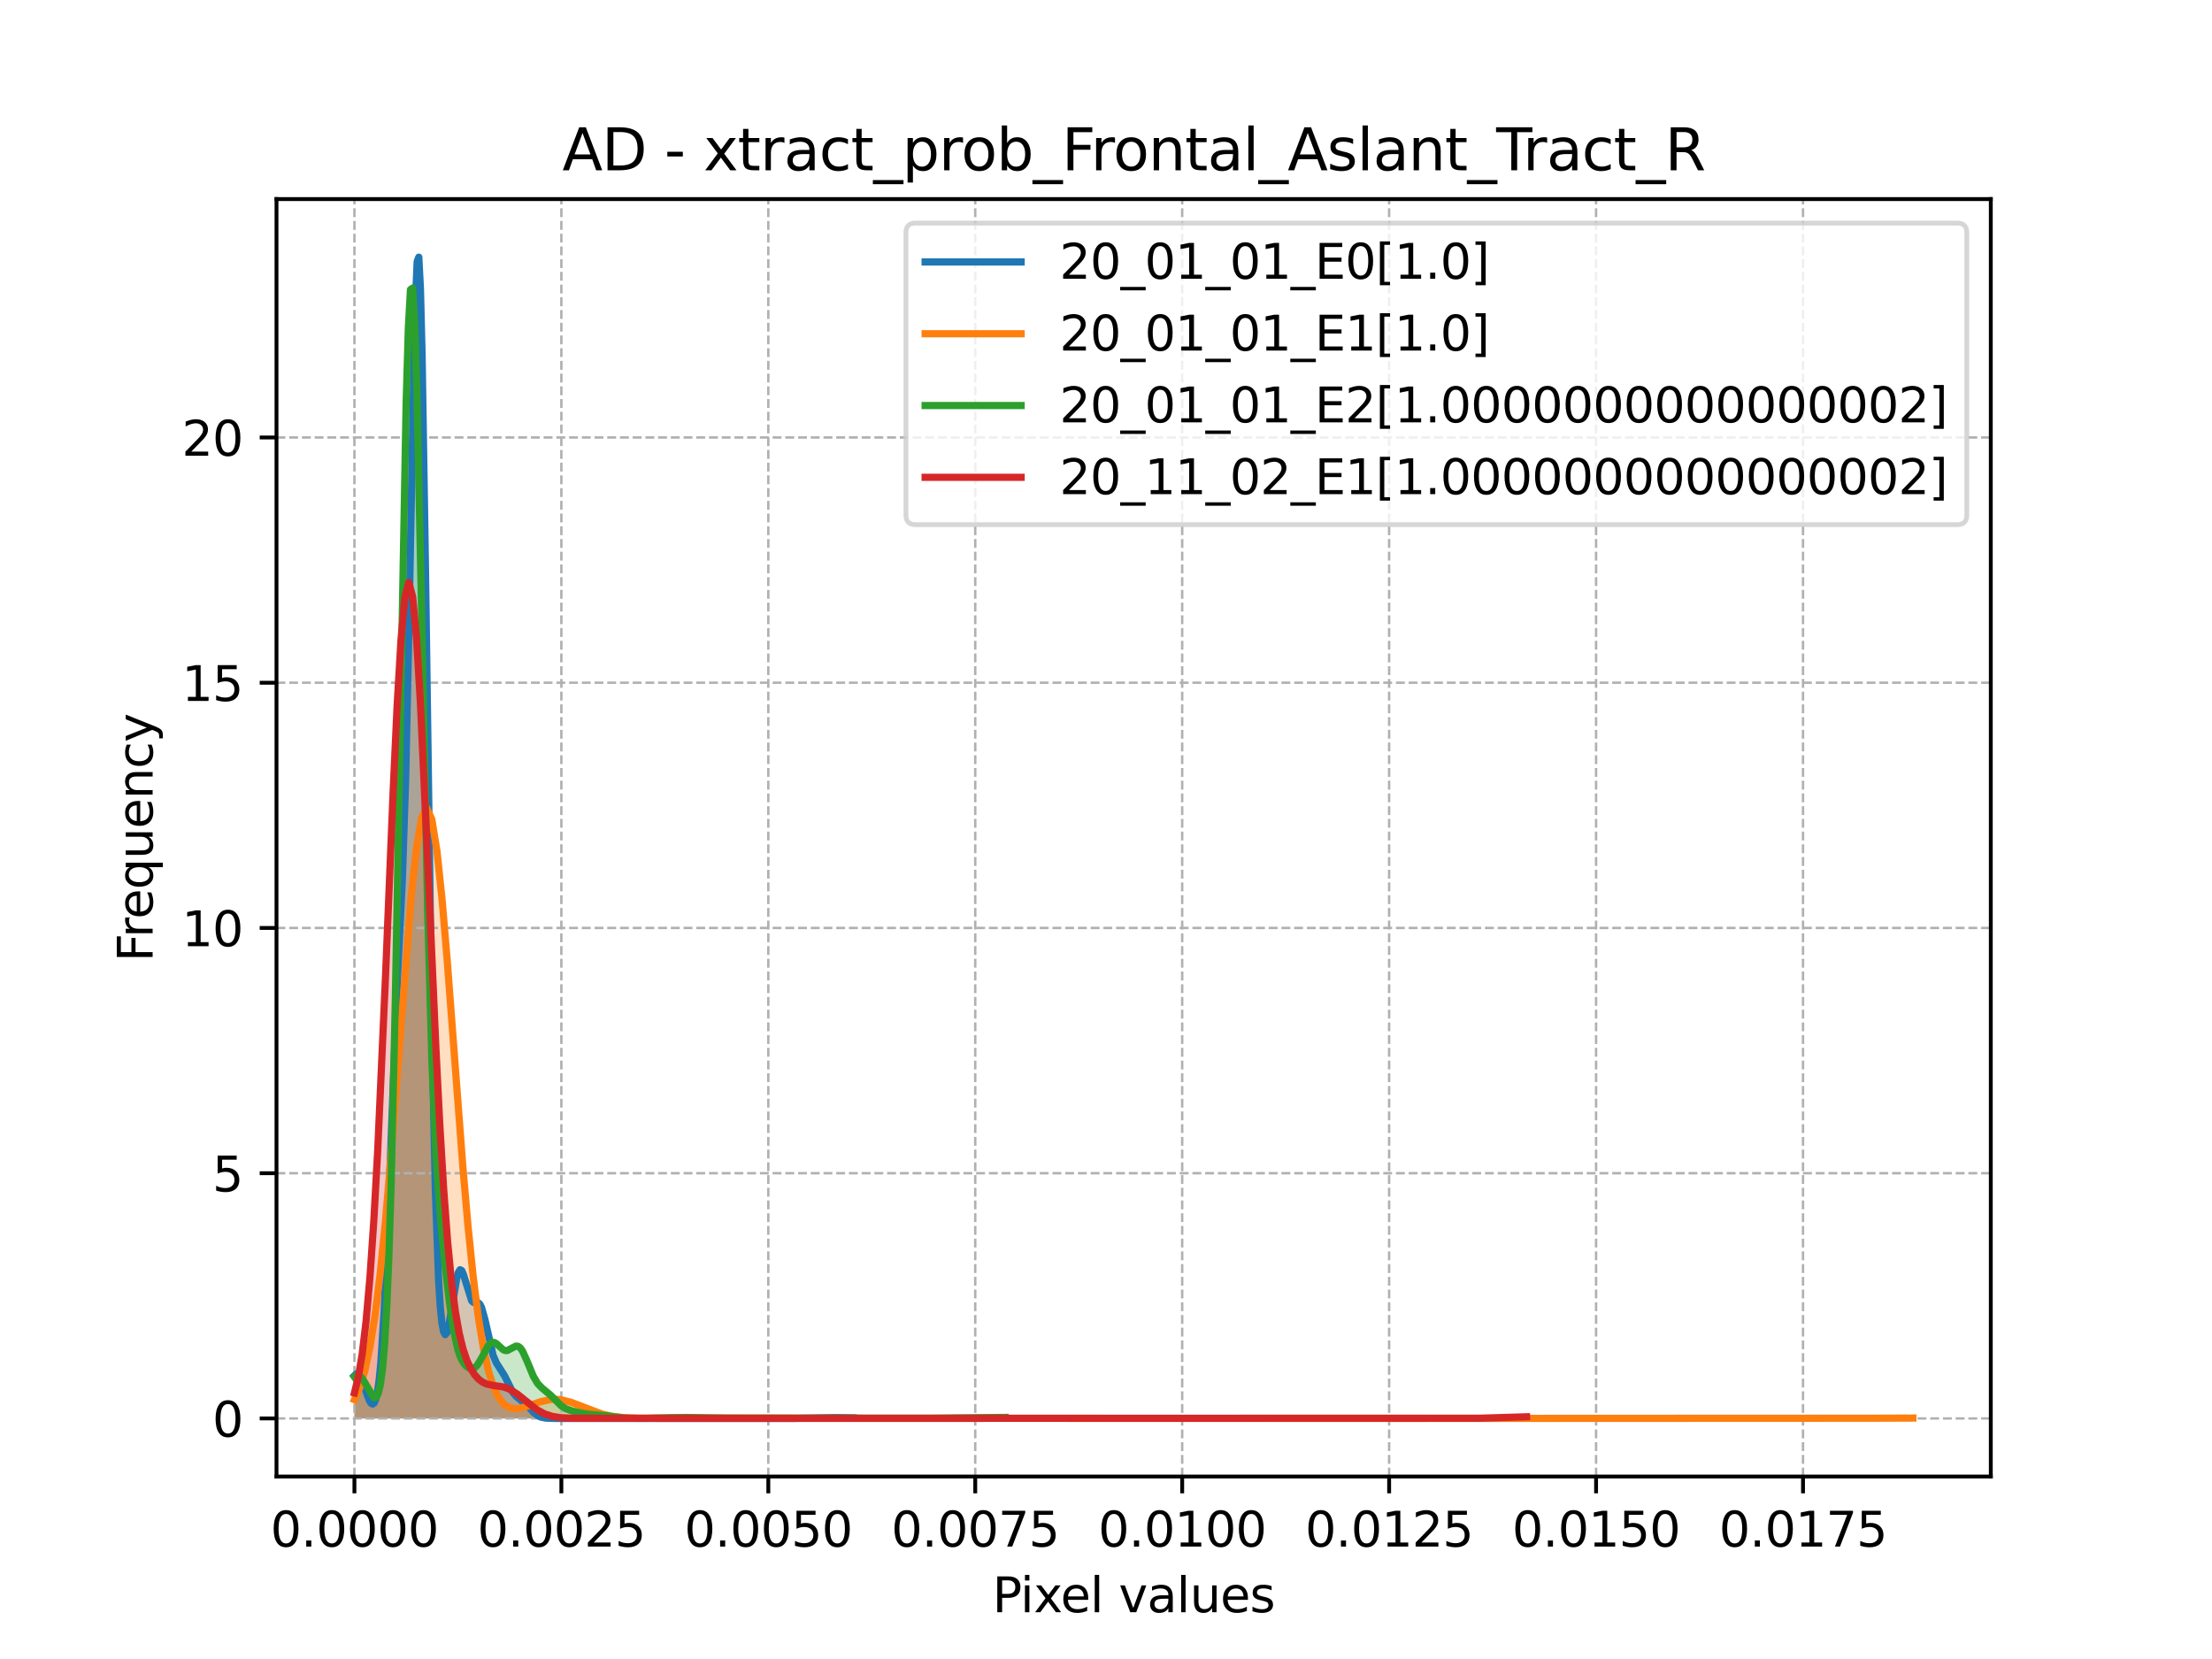 <?xml version="1.0" encoding="utf-8" standalone="no"?>
<!DOCTYPE svg PUBLIC "-//W3C//DTD SVG 1.1//EN"
  "http://www.w3.org/Graphics/SVG/1.1/DTD/svg11.dtd">
<svg xmlns:xlink="http://www.w3.org/1999/xlink" width="460.8pt" height="345.6pt" viewBox="0 0 460.8 345.6" xmlns="http://www.w3.org/2000/svg" version="1.1">
 <defs>
  <style type="text/css">*{stroke-linejoin: round; stroke-linecap: butt}</style>
 </defs>
 <g id="figure_1">
  <g id="patch_1">
   <path d="M 0 345.6 
L 460.8 345.6 
L 460.8 0 
L 0 0 
z
" style="fill: #ffffff"/>
  </g>
  <g id="axes_1">
   <g id="patch_2">
    <path d="M 57.6 307.584 
L 414.72 307.584 
L 414.72 41.472 
L 57.6 41.472 
z
" style="fill: #ffffff"/>
   </g>
   <g id="PolyCollection_1">
    <path d="M 73.833 286.579 
L 73.833 295.488 
L 74.177 295.488 
L 74.52 295.488 
L 74.864 295.488 
L 75.208 295.488 
L 75.552 295.488 
L 75.896 295.488 
L 76.24 295.488 
L 76.584 295.488 
L 76.928 295.488 
L 77.271 295.488 
L 77.615 295.488 
L 77.959 295.488 
L 78.303 295.488 
L 78.647 295.488 
L 78.991 295.488 
L 79.335 295.488 
L 79.679 295.488 
L 80.022 295.488 
L 80.366 295.488 
L 80.71 295.488 
L 81.054 295.488 
L 81.398 295.488 
L 81.742 295.488 
L 82.086 295.488 
L 82.429 295.488 
L 82.773 295.488 
L 83.117 295.488 
L 83.461 295.488 
L 83.805 295.488 
L 84.149 295.488 
L 84.493 295.488 
L 84.837 295.488 
L 85.18 295.488 
L 85.524 295.488 
L 85.868 295.488 
L 86.212 295.488 
L 86.556 295.488 
L 86.9 295.488 
L 87.244 295.488 
L 87.588 295.488 
L 87.931 295.488 
L 88.275 295.488 
L 88.619 295.488 
L 88.963 295.488 
L 89.307 295.488 
L 89.651 295.488 
L 89.995 295.488 
L 90.339 295.488 
L 90.682 295.488 
L 91.026 295.488 
L 91.37 295.488 
L 91.714 295.488 
L 92.058 295.488 
L 92.402 295.488 
L 92.746 295.488 
L 93.089 295.488 
L 93.433 295.488 
L 93.777 295.488 
L 94.121 295.488 
L 94.465 295.488 
L 94.809 295.488 
L 95.153 295.488 
L 95.497 295.488 
L 95.84 295.488 
L 96.184 295.488 
L 96.528 295.488 
L 96.872 295.488 
L 97.216 295.488 
L 97.56 295.488 
L 97.904 295.488 
L 98.248 295.488 
L 98.591 295.488 
L 98.935 295.488 
L 99.279 295.488 
L 99.623 295.488 
L 99.967 295.488 
L 100.311 295.488 
L 100.655 295.488 
L 100.999 295.488 
L 101.342 295.488 
L 101.686 295.488 
L 102.03 295.488 
L 102.374 295.488 
L 102.718 295.488 
L 103.062 295.488 
L 103.406 295.488 
L 103.749 295.488 
L 104.093 295.488 
L 104.437 295.488 
L 104.781 295.488 
L 105.125 295.488 
L 105.469 295.488 
L 105.813 295.488 
L 106.157 295.488 
L 106.5 295.488 
L 106.844 295.488 
L 107.188 295.488 
L 107.532 295.488 
L 107.876 295.488 
L 108.22 295.488 
L 108.564 295.488 
L 108.908 295.488 
L 109.251 295.488 
L 109.595 295.488 
L 109.939 295.488 
L 110.283 295.488 
L 110.627 295.488 
L 110.971 295.488 
L 111.315 295.488 
L 111.659 295.488 
L 112.002 295.488 
L 112.346 295.488 
L 112.69 295.488 
L 113.034 295.488 
L 113.378 295.488 
L 113.722 295.488 
L 114.066 295.488 
L 114.409 295.488 
L 114.753 295.488 
L 115.097 295.488 
L 115.441 295.488 
L 115.785 295.488 
L 116.129 295.488 
L 116.473 295.488 
L 116.817 295.488 
L 117.16 295.488 
L 117.504 295.488 
L 117.848 295.488 
L 118.192 295.488 
L 118.536 295.488 
L 118.88 295.488 
L 119.224 295.488 
L 119.568 295.488 
L 119.911 295.488 
L 120.255 295.488 
L 120.599 295.488 
L 120.943 295.488 
L 121.287 295.488 
L 121.631 295.488 
L 121.975 295.488 
L 122.318 295.488 
L 122.662 295.488 
L 123.006 295.488 
L 123.35 295.488 
L 123.694 295.488 
L 124.038 295.488 
L 124.382 295.488 
L 124.726 295.488 
L 125.069 295.488 
L 125.413 295.488 
L 125.757 295.488 
L 126.101 295.488 
L 126.445 295.488 
L 126.789 295.488 
L 127.133 295.488 
L 127.477 295.488 
L 127.82 295.488 
L 128.164 295.488 
L 128.508 295.488 
L 128.852 295.488 
L 129.196 295.488 
L 129.54 295.488 
L 129.884 295.488 
L 130.228 295.488 
L 130.571 295.488 
L 130.915 295.488 
L 131.259 295.488 
L 131.603 295.488 
L 131.947 295.488 
L 132.291 295.488 
L 132.635 295.488 
L 132.978 295.488 
L 133.322 295.488 
L 133.666 295.488 
L 134.01 295.488 
L 134.354 295.488 
L 134.698 295.488 
L 135.042 295.488 
L 135.386 295.488 
L 135.729 295.488 
L 136.073 295.488 
L 136.417 295.488 
L 136.761 295.488 
L 137.105 295.488 
L 137.449 295.488 
L 137.793 295.488 
L 138.137 295.488 
L 138.48 295.488 
L 138.824 295.488 
L 139.168 295.488 
L 139.512 295.488 
L 139.856 295.488 
L 140.2 295.488 
L 140.544 295.488 
L 140.888 295.488 
L 141.231 295.488 
L 141.575 295.488 
L 141.919 295.488 
L 142.263 295.488 
L 142.607 295.488 
L 142.951 295.488 
L 143.295 295.488 
L 143.638 295.488 
L 143.982 295.488 
L 144.326 295.488 
L 144.67 295.488 
L 145.014 295.488 
L 145.358 295.488 
L 145.702 295.488 
L 146.046 295.488 
L 146.389 295.488 
L 146.733 295.488 
L 147.077 295.488 
L 147.421 295.488 
L 147.765 295.488 
L 148.109 295.488 
L 148.453 295.488 
L 148.797 295.488 
L 149.14 295.488 
L 149.484 295.488 
L 149.828 295.488 
L 150.172 295.488 
L 150.516 295.488 
L 150.86 295.488 
L 151.204 295.488 
L 151.548 295.488 
L 151.891 295.488 
L 152.235 295.488 
L 152.579 295.488 
L 152.923 295.488 
L 153.267 295.488 
L 153.611 295.488 
L 153.955 295.488 
L 154.298 295.488 
L 154.642 295.488 
L 154.986 295.488 
L 155.33 295.488 
L 155.674 295.488 
L 156.018 295.488 
L 156.362 295.488 
L 156.706 295.488 
L 157.049 295.488 
L 157.393 295.488 
L 157.737 295.488 
L 158.081 295.488 
L 158.425 295.488 
L 158.769 295.488 
L 159.113 295.488 
L 159.457 295.488 
L 159.8 295.488 
L 160.144 295.488 
L 160.488 295.488 
L 160.832 295.488 
L 161.176 295.488 
L 161.52 295.488 
L 161.864 295.488 
L 162.207 295.488 
L 162.551 295.488 
L 162.895 295.488 
L 163.239 295.488 
L 163.583 295.488 
L 163.927 295.488 
L 164.271 295.488 
L 164.615 295.488 
L 164.958 295.488 
L 165.302 295.488 
L 165.646 295.488 
L 165.99 295.488 
L 166.334 295.488 
L 166.678 295.488 
L 167.022 295.488 
L 167.366 295.488 
L 167.709 295.488 
L 168.053 295.488 
L 168.397 295.488 
L 168.741 295.488 
L 169.085 295.488 
L 169.429 295.488 
L 169.773 295.488 
L 170.117 295.488 
L 170.46 295.488 
L 170.804 295.488 
L 171.148 295.488 
L 171.492 295.488 
L 171.836 295.488 
L 172.18 295.488 
L 172.524 295.488 
L 172.867 295.488 
L 173.211 295.488 
L 173.555 295.488 
L 173.899 295.488 
L 174.243 295.488 
L 174.587 295.488 
L 174.931 295.488 
L 175.275 295.488 
L 175.618 295.488 
L 175.962 295.488 
L 176.306 295.488 
L 176.65 295.488 
L 176.994 295.488 
L 177.338 295.488 
L 177.682 295.488 
L 177.682 295.36 
L 177.682 295.36 
L 177.338 295.352 
L 176.994 295.347 
L 176.65 295.344 
L 176.306 295.343 
L 175.962 295.342 
L 175.618 295.341 
L 175.275 295.338 
L 174.931 295.333 
L 174.587 295.326 
L 174.243 295.317 
L 173.899 295.309 
L 173.555 295.302 
L 173.211 295.299 
L 172.867 295.3 
L 172.524 295.306 
L 172.18 295.316 
L 171.836 295.331 
L 171.492 295.349 
L 171.148 295.368 
L 170.804 295.387 
L 170.46 295.405 
L 170.117 295.421 
L 169.773 295.434 
L 169.429 295.445 
L 169.085 295.453 
L 168.741 295.46 
L 168.397 295.465 
L 168.053 295.469 
L 167.709 295.472 
L 167.366 295.474 
L 167.022 295.477 
L 166.678 295.479 
L 166.334 295.481 
L 165.99 295.483 
L 165.646 295.484 
L 165.302 295.485 
L 164.958 295.486 
L 164.615 295.487 
L 164.271 295.487 
L 163.927 295.487 
L 163.583 295.488 
L 163.239 295.488 
L 162.895 295.488 
L 162.551 295.488 
L 162.207 295.488 
L 161.864 295.488 
L 161.52 295.488 
L 161.176 295.488 
L 160.832 295.488 
L 160.488 295.488 
L 160.144 295.488 
L 159.8 295.488 
L 159.457 295.488 
L 159.113 295.488 
L 158.769 295.488 
L 158.425 295.488 
L 158.081 295.488 
L 157.737 295.488 
L 157.393 295.488 
L 157.049 295.488 
L 156.706 295.488 
L 156.362 295.488 
L 156.018 295.488 
L 155.674 295.488 
L 155.33 295.488 
L 154.986 295.488 
L 154.642 295.488 
L 154.298 295.488 
L 153.955 295.488 
L 153.611 295.488 
L 153.267 295.488 
L 152.923 295.488 
L 152.579 295.488 
L 152.235 295.488 
L 151.891 295.488 
L 151.548 295.488 
L 151.204 295.488 
L 150.86 295.488 
L 150.516 295.488 
L 150.172 295.488 
L 149.828 295.488 
L 149.484 295.488 
L 149.14 295.488 
L 148.797 295.488 
L 148.453 295.488 
L 148.109 295.488 
L 147.765 295.488 
L 147.421 295.488 
L 147.077 295.488 
L 146.733 295.488 
L 146.389 295.488 
L 146.046 295.488 
L 145.702 295.488 
L 145.358 295.488 
L 145.014 295.488 
L 144.67 295.488 
L 144.326 295.488 
L 143.982 295.488 
L 143.638 295.488 
L 143.295 295.488 
L 142.951 295.488 
L 142.607 295.488 
L 142.263 295.488 
L 141.919 295.488 
L 141.575 295.488 
L 141.231 295.488 
L 140.888 295.488 
L 140.544 295.488 
L 140.2 295.488 
L 139.856 295.488 
L 139.512 295.488 
L 139.168 295.488 
L 138.824 295.488 
L 138.48 295.488 
L 138.137 295.488 
L 137.793 295.488 
L 137.449 295.488 
L 137.105 295.488 
L 136.761 295.488 
L 136.417 295.488 
L 136.073 295.488 
L 135.729 295.488 
L 135.386 295.488 
L 135.042 295.488 
L 134.698 295.488 
L 134.354 295.488 
L 134.01 295.488 
L 133.666 295.488 
L 133.322 295.488 
L 132.978 295.488 
L 132.635 295.488 
L 132.291 295.488 
L 131.947 295.488 
L 131.603 295.488 
L 131.259 295.488 
L 130.915 295.488 
L 130.571 295.488 
L 130.228 295.488 
L 129.884 295.488 
L 129.54 295.488 
L 129.196 295.488 
L 128.852 295.488 
L 128.508 295.488 
L 128.164 295.488 
L 127.82 295.488 
L 127.477 295.488 
L 127.133 295.488 
L 126.789 295.488 
L 126.445 295.488 
L 126.101 295.488 
L 125.757 295.488 
L 125.413 295.488 
L 125.069 295.488 
L 124.726 295.488 
L 124.382 295.488 
L 124.038 295.488 
L 123.694 295.488 
L 123.35 295.488 
L 123.006 295.488 
L 122.662 295.488 
L 122.318 295.488 
L 121.975 295.488 
L 121.631 295.488 
L 121.287 295.488 
L 120.943 295.488 
L 120.599 295.488 
L 120.255 295.488 
L 119.911 295.488 
L 119.568 295.488 
L 119.224 295.488 
L 118.88 295.488 
L 118.536 295.488 
L 118.192 295.488 
L 117.848 295.488 
L 117.504 295.488 
L 117.16 295.488 
L 116.817 295.488 
L 116.473 295.488 
L 116.129 295.487 
L 115.785 295.487 
L 115.441 295.485 
L 115.097 295.482 
L 114.753 295.477 
L 114.409 295.467 
L 114.066 295.451 
L 113.722 295.424 
L 113.378 295.381 
L 113.034 295.315 
L 112.69 295.219 
L 112.346 295.085 
L 112.002 294.904 
L 111.659 294.672 
L 111.315 294.387 
L 110.971 294.054 
L 110.627 293.682 
L 110.283 293.288 
L 109.939 292.893 
L 109.595 292.517 
L 109.251 292.178 
L 108.908 291.883 
L 108.564 291.631 
L 108.22 291.401 
L 107.876 291.166 
L 107.532 290.889 
L 107.188 290.535 
L 106.844 290.078 
L 106.5 289.509 
L 106.157 288.84 
L 105.813 288.106 
L 105.469 287.353 
L 105.125 286.633 
L 104.781 285.985 
L 104.437 285.423 
L 104.093 284.93 
L 103.749 284.454 
L 103.406 283.916 
L 103.062 283.23 
L 102.718 282.318 
L 102.374 281.14 
L 102.03 279.707 
L 101.686 278.085 
L 101.342 276.394 
L 100.999 274.781 
L 100.655 273.395 
L 100.311 272.347 
L 99.967 271.687 
L 99.623 271.383 
L 99.279 271.328 
L 98.935 271.359 
L 98.591 271.29 
L 98.248 270.963 
L 97.904 270.284 
L 97.56 269.253 
L 97.216 267.971 
L 96.872 266.623 
L 96.528 265.446 
L 96.184 264.677 
L 95.84 264.503 
L 95.497 265.027 
L 95.153 266.241 
L 94.809 268.031 
L 94.465 270.197 
L 94.121 272.492 
L 93.777 274.654 
L 93.433 276.44 
L 93.089 277.633 
L 92.746 278.037 
L 92.402 277.446 
L 92.058 275.608 
L 91.714 272.189 
L 91.37 266.758 
L 91.026 258.806 
L 90.682 247.808 
L 90.339 233.336 
L 89.995 215.194 
L 89.651 193.568 
L 89.307 169.138 
L 88.963 143.122 
L 88.619 117.22 
L 88.275 93.439 
L 87.931 73.825 
L 87.588 60.141 
L 87.244 53.568 
L 86.9 54.479 
L 86.556 62.365 
L 86.212 75.923 
L 85.868 93.289 
L 85.524 112.379 
L 85.18 131.238 
L 84.837 148.349 
L 84.493 162.821 
L 84.149 174.432 
L 83.805 183.547 
L 83.461 190.922 
L 83.117 197.475 
L 82.773 204.052 
L 82.429 211.265 
L 82.086 219.399 
L 81.742 228.412 
L 81.398 238.002 
L 81.054 247.71 
L 80.71 257.041 
L 80.366 265.559 
L 80.022 272.952 
L 79.679 279.056 
L 79.335 283.845 
L 78.991 287.401 
L 78.647 289.872 
L 78.303 291.433 
L 77.959 292.257 
L 77.615 292.498 
L 77.271 292.287 
L 76.928 291.732 
L 76.584 290.931 
L 76.24 289.978 
L 75.896 288.969 
L 75.552 288.001 
L 75.208 287.172 
L 74.864 286.565 
L 74.52 286.246 
L 74.177 286.251 
L 73.833 286.579 
z
" clip-path="url(#pe77fcd1557)" style="fill: #1f77b4; fill-opacity: 0.25"/>
   </g>
   <g id="PolyCollection_2">
    <path d="M 73.833 291.591 
L 73.833 295.488 
L 74.908 295.488 
L 75.983 295.488 
L 77.058 295.488 
L 78.133 295.488 
L 79.208 295.488 
L 80.283 295.488 
L 81.358 295.488 
L 82.433 295.488 
L 83.508 295.488 
L 84.583 295.488 
L 85.658 295.488 
L 86.733 295.488 
L 87.808 295.488 
L 88.883 295.488 
L 89.958 295.488 
L 91.033 295.488 
L 92.108 295.488 
L 93.183 295.488 
L 94.258 295.488 
L 95.333 295.488 
L 96.408 295.488 
L 97.483 295.488 
L 98.558 295.488 
L 99.633 295.488 
L 100.708 295.488 
L 101.783 295.488 
L 102.858 295.488 
L 103.933 295.488 
L 105.008 295.488 
L 106.083 295.488 
L 107.158 295.488 
L 108.233 295.488 
L 109.308 295.488 
L 110.383 295.488 
L 111.458 295.488 
L 112.533 295.488 
L 113.608 295.488 
L 114.683 295.488 
L 115.758 295.488 
L 116.833 295.488 
L 117.908 295.488 
L 118.983 295.488 
L 120.058 295.488 
L 121.133 295.488 
L 122.208 295.488 
L 123.283 295.488 
L 124.358 295.488 
L 125.433 295.488 
L 126.508 295.488 
L 127.583 295.488 
L 128.658 295.488 
L 129.734 295.488 
L 130.809 295.488 
L 131.884 295.488 
L 132.959 295.488 
L 134.034 295.488 
L 135.109 295.488 
L 136.184 295.488 
L 137.259 295.488 
L 138.334 295.488 
L 139.409 295.488 
L 140.484 295.488 
L 141.559 295.488 
L 142.634 295.488 
L 143.709 295.488 
L 144.784 295.488 
L 145.859 295.488 
L 146.934 295.488 
L 148.009 295.488 
L 149.084 295.488 
L 150.159 295.488 
L 151.234 295.488 
L 152.309 295.488 
L 153.384 295.488 
L 154.459 295.488 
L 155.534 295.488 
L 156.609 295.488 
L 157.684 295.488 
L 158.759 295.488 
L 159.834 295.488 
L 160.909 295.488 
L 161.984 295.488 
L 163.059 295.488 
L 164.134 295.488 
L 165.209 295.488 
L 166.284 295.488 
L 167.359 295.488 
L 168.434 295.488 
L 169.509 295.488 
L 170.584 295.488 
L 171.659 295.488 
L 172.734 295.488 
L 173.809 295.488 
L 174.884 295.488 
L 175.959 295.488 
L 177.034 295.488 
L 178.109 295.488 
L 179.184 295.488 
L 180.259 295.488 
L 181.334 295.488 
L 182.409 295.488 
L 183.484 295.488 
L 184.559 295.488 
L 185.634 295.488 
L 186.709 295.488 
L 187.784 295.488 
L 188.859 295.488 
L 189.934 295.488 
L 191.009 295.488 
L 192.084 295.488 
L 193.159 295.488 
L 194.234 295.488 
L 195.309 295.488 
L 196.384 295.488 
L 197.459 295.488 
L 198.534 295.488 
L 199.609 295.488 
L 200.685 295.488 
L 201.76 295.488 
L 202.835 295.488 
L 203.91 295.488 
L 204.985 295.488 
L 206.06 295.488 
L 207.135 295.488 
L 208.21 295.488 
L 209.285 295.488 
L 210.36 295.488 
L 211.435 295.488 
L 212.51 295.488 
L 213.585 295.488 
L 214.66 295.488 
L 215.735 295.488 
L 216.81 295.488 
L 217.885 295.488 
L 218.96 295.488 
L 220.035 295.488 
L 221.11 295.488 
L 222.185 295.488 
L 223.26 295.488 
L 224.335 295.488 
L 225.41 295.488 
L 226.485 295.488 
L 227.56 295.488 
L 228.635 295.488 
L 229.71 295.488 
L 230.785 295.488 
L 231.86 295.488 
L 232.935 295.488 
L 234.01 295.488 
L 235.085 295.488 
L 236.16 295.488 
L 237.235 295.488 
L 238.31 295.488 
L 239.385 295.488 
L 240.46 295.488 
L 241.535 295.488 
L 242.61 295.488 
L 243.685 295.488 
L 244.76 295.488 
L 245.835 295.488 
L 246.91 295.488 
L 247.985 295.488 
L 249.06 295.488 
L 250.135 295.488 
L 251.21 295.488 
L 252.285 295.488 
L 253.36 295.488 
L 254.435 295.488 
L 255.51 295.488 
L 256.585 295.488 
L 257.66 295.488 
L 258.735 295.488 
L 259.81 295.488 
L 260.885 295.488 
L 261.96 295.488 
L 263.035 295.488 
L 264.11 295.488 
L 265.185 295.488 
L 266.26 295.488 
L 267.335 295.488 
L 268.41 295.488 
L 269.485 295.488 
L 270.56 295.488 
L 271.635 295.488 
L 272.711 295.488 
L 273.786 295.488 
L 274.861 295.488 
L 275.936 295.488 
L 277.011 295.488 
L 278.086 295.488 
L 279.161 295.488 
L 280.236 295.488 
L 281.311 295.488 
L 282.386 295.488 
L 283.461 295.488 
L 284.536 295.488 
L 285.611 295.488 
L 286.686 295.488 
L 287.761 295.488 
L 288.836 295.488 
L 289.911 295.488 
L 290.986 295.488 
L 292.061 295.488 
L 293.136 295.488 
L 294.211 295.488 
L 295.286 295.488 
L 296.361 295.488 
L 297.436 295.488 
L 298.511 295.488 
L 299.586 295.488 
L 300.661 295.488 
L 301.736 295.488 
L 302.811 295.488 
L 303.886 295.488 
L 304.961 295.488 
L 306.036 295.488 
L 307.111 295.488 
L 308.186 295.488 
L 309.261 295.488 
L 310.336 295.488 
L 311.411 295.488 
L 312.486 295.488 
L 313.561 295.488 
L 314.636 295.488 
L 315.711 295.488 
L 316.786 295.488 
L 317.861 295.488 
L 318.936 295.488 
L 320.011 295.488 
L 321.086 295.488 
L 322.161 295.488 
L 323.236 295.488 
L 324.311 295.488 
L 325.386 295.488 
L 326.461 295.488 
L 327.536 295.488 
L 328.611 295.488 
L 329.686 295.488 
L 330.761 295.488 
L 331.836 295.488 
L 332.911 295.488 
L 333.986 295.488 
L 335.061 295.488 
L 336.136 295.488 
L 337.211 295.488 
L 338.286 295.488 
L 339.361 295.488 
L 340.436 295.488 
L 341.511 295.488 
L 342.586 295.488 
L 343.662 295.488 
L 344.737 295.488 
L 345.812 295.488 
L 346.887 295.488 
L 347.962 295.488 
L 349.037 295.488 
L 350.112 295.488 
L 351.187 295.488 
L 352.262 295.488 
L 353.337 295.488 
L 354.412 295.488 
L 355.487 295.488 
L 356.562 295.488 
L 357.637 295.488 
L 358.712 295.488 
L 359.787 295.488 
L 360.862 295.488 
L 361.937 295.488 
L 363.012 295.488 
L 364.087 295.488 
L 365.162 295.488 
L 366.237 295.488 
L 367.312 295.488 
L 368.387 295.488 
L 369.462 295.488 
L 370.537 295.488 
L 371.612 295.488 
L 372.687 295.488 
L 373.762 295.488 
L 374.837 295.488 
L 375.912 295.488 
L 376.987 295.488 
L 378.062 295.488 
L 379.137 295.488 
L 380.212 295.488 
L 381.287 295.488 
L 382.362 295.488 
L 383.437 295.488 
L 384.512 295.488 
L 385.587 295.488 
L 386.662 295.488 
L 387.737 295.488 
L 388.812 295.488 
L 389.887 295.488 
L 390.962 295.488 
L 392.037 295.488 
L 393.112 295.488 
L 394.187 295.488 
L 395.262 295.488 
L 396.337 295.488 
L 397.412 295.488 
L 398.487 295.488 
L 398.487 295.409 
L 398.487 295.409 
L 397.412 295.406 
L 396.337 295.406 
L 395.262 295.408 
L 394.187 295.412 
L 393.112 295.419 
L 392.037 295.426 
L 390.962 295.433 
L 389.887 295.441 
L 388.812 295.447 
L 387.737 295.453 
L 386.662 295.457 
L 385.587 295.461 
L 384.512 295.463 
L 383.437 295.466 
L 382.362 295.467 
L 381.287 295.469 
L 380.212 295.47 
L 379.137 295.472 
L 378.062 295.473 
L 376.987 295.473 
L 375.912 295.474 
L 374.837 295.474 
L 373.762 295.474 
L 372.687 295.474 
L 371.612 295.474 
L 370.537 295.475 
L 369.462 295.475 
L 368.387 295.476 
L 367.312 295.476 
L 366.237 295.478 
L 365.162 295.479 
L 364.087 295.48 
L 363.012 295.481 
L 361.937 295.482 
L 360.862 295.482 
L 359.787 295.483 
L 358.712 295.484 
L 357.637 295.484 
L 356.562 295.484 
L 355.487 295.484 
L 354.412 295.485 
L 353.337 295.485 
L 352.262 295.485 
L 351.187 295.485 
L 350.112 295.485 
L 349.037 295.485 
L 347.962 295.485 
L 346.887 295.485 
L 345.812 295.485 
L 344.737 295.485 
L 343.662 295.484 
L 342.586 295.484 
L 341.511 295.485 
L 340.436 295.485 
L 339.361 295.485 
L 338.286 295.485 
L 337.211 295.485 
L 336.136 295.485 
L 335.061 295.485 
L 333.986 295.485 
L 332.911 295.485 
L 331.836 295.485 
L 330.761 295.484 
L 329.686 295.484 
L 328.611 295.484 
L 327.536 295.484 
L 326.461 295.484 
L 325.386 295.484 
L 324.311 295.484 
L 323.236 295.484 
L 322.161 295.483 
L 321.086 295.483 
L 320.011 295.483 
L 318.936 295.482 
L 317.861 295.482 
L 316.786 295.482 
L 315.711 295.482 
L 314.636 295.482 
L 313.561 295.483 
L 312.486 295.483 
L 311.411 295.484 
L 310.336 295.485 
L 309.261 295.485 
L 308.186 295.486 
L 307.111 295.486 
L 306.036 295.487 
L 304.961 295.487 
L 303.886 295.487 
L 302.811 295.487 
L 301.736 295.487 
L 300.661 295.487 
L 299.586 295.487 
L 298.511 295.486 
L 297.436 295.485 
L 296.361 295.485 
L 295.286 295.484 
L 294.211 295.483 
L 293.136 295.483 
L 292.061 295.482 
L 290.986 295.482 
L 289.911 295.482 
L 288.836 295.482 
L 287.761 295.482 
L 286.686 295.482 
L 285.611 295.482 
L 284.536 295.483 
L 283.461 295.483 
L 282.386 295.484 
L 281.311 295.484 
L 280.236 295.484 
L 279.161 295.484 
L 278.086 295.484 
L 277.011 295.484 
L 275.936 295.484 
L 274.861 295.484 
L 273.786 295.484 
L 272.711 295.484 
L 271.635 295.484 
L 270.56 295.483 
L 269.485 295.483 
L 268.41 295.482 
L 267.335 295.482 
L 266.26 295.481 
L 265.185 295.48 
L 264.11 295.48 
L 263.035 295.48 
L 261.96 295.479 
L 260.885 295.479 
L 259.81 295.479 
L 258.735 295.479 
L 257.66 295.479 
L 256.585 295.478 
L 255.51 295.478 
L 254.435 295.477 
L 253.36 295.476 
L 252.285 295.476 
L 251.21 295.475 
L 250.135 295.475 
L 249.06 295.475 
L 247.985 295.476 
L 246.91 295.476 
L 245.835 295.477 
L 244.76 295.479 
L 243.685 295.48 
L 242.61 295.481 
L 241.535 295.482 
L 240.46 295.483 
L 239.385 295.484 
L 238.31 295.484 
L 237.235 295.485 
L 236.16 295.485 
L 235.085 295.485 
L 234.01 295.484 
L 232.935 295.484 
L 231.86 295.483 
L 230.785 295.482 
L 229.71 295.48 
L 228.635 295.479 
L 227.56 295.477 
L 226.485 295.476 
L 225.41 295.474 
L 224.335 295.473 
L 223.26 295.472 
L 222.185 295.472 
L 221.11 295.472 
L 220.035 295.472 
L 218.96 295.472 
L 217.885 295.472 
L 216.81 295.472 
L 215.735 295.471 
L 214.66 295.471 
L 213.585 295.47 
L 212.51 295.469 
L 211.435 295.468 
L 210.36 295.467 
L 209.285 295.466 
L 208.21 295.466 
L 207.135 295.465 
L 206.06 295.464 
L 204.985 295.463 
L 203.91 295.462 
L 202.835 295.46 
L 201.76 295.457 
L 200.685 295.454 
L 199.609 295.452 
L 198.534 295.449 
L 197.459 295.447 
L 196.384 295.446 
L 195.309 295.446 
L 194.234 295.446 
L 193.159 295.448 
L 192.084 295.449 
L 191.009 295.451 
L 189.934 295.452 
L 188.859 295.452 
L 187.784 295.453 
L 186.709 295.453 
L 185.634 295.452 
L 184.559 295.452 
L 183.484 295.452 
L 182.409 295.452 
L 181.334 295.453 
L 180.259 295.454 
L 179.184 295.456 
L 178.109 295.458 
L 177.034 295.46 
L 175.959 295.462 
L 174.884 295.463 
L 173.809 295.464 
L 172.734 295.464 
L 171.659 295.464 
L 170.584 295.463 
L 169.509 295.462 
L 168.434 295.461 
L 167.359 295.46 
L 166.284 295.457 
L 165.209 295.454 
L 164.134 295.45 
L 163.059 295.446 
L 161.984 295.44 
L 160.909 295.434 
L 159.834 295.427 
L 158.759 295.422 
L 157.684 295.417 
L 156.609 295.413 
L 155.534 295.411 
L 154.459 295.411 
L 153.384 295.412 
L 152.309 295.413 
L 151.234 295.415 
L 150.159 295.416 
L 149.084 295.416 
L 148.009 295.415 
L 146.934 295.413 
L 145.859 295.411 
L 144.784 295.41 
L 143.709 295.409 
L 142.634 295.41 
L 141.559 295.412 
L 140.484 295.416 
L 139.409 295.422 
L 138.334 295.429 
L 137.259 295.436 
L 136.184 295.442 
L 135.109 295.444 
L 134.034 295.442 
L 132.959 295.431 
L 131.884 295.407 
L 130.809 295.365 
L 129.734 295.297 
L 128.658 295.194 
L 127.583 295.047 
L 126.508 294.845 
L 125.433 294.583 
L 124.358 294.257 
L 123.283 293.872 
L 122.208 293.441 
L 121.133 292.986 
L 120.058 292.538 
L 118.983 292.131 
L 117.908 291.801 
L 116.833 291.582 
L 115.758 291.493 
L 114.683 291.545 
L 113.608 291.729 
L 112.533 292.023 
L 111.458 292.39 
L 110.383 292.781 
L 109.308 293.139 
L 108.233 293.393 
L 107.158 293.458 
L 106.083 293.224 
L 105.008 292.546 
L 103.933 291.234 
L 102.858 289.049 
L 101.783 285.707 
L 100.708 280.903 
L 99.633 274.348 
L 98.558 265.832 
L 97.483 255.296 
L 96.408 242.902 
L 95.333 229.086 
L 94.258 214.577 
L 93.183 200.355 
L 92.108 187.557 
L 91.033 177.335 
L 89.958 170.685 
L 88.883 168.288 
L 87.808 170.395 
L 86.733 176.785 
L 85.658 186.803 
L 84.583 199.468 
L 83.508 213.635 
L 82.433 228.161 
L 81.358 242.053 
L 80.283 254.567 
L 79.208 265.251 
L 78.133 273.929 
L 77.058 280.656 
L 75.983 285.642 
L 74.908 289.182 
L 73.833 291.591 
z
" clip-path="url(#pe77fcd1557)" style="fill: #ff7f0e; fill-opacity: 0.25"/>
   </g>
   <g id="PolyCollection_3">
    <path d="M 73.833 286.849 
L 73.833 295.488 
L 74.282 295.488 
L 74.73 295.488 
L 75.179 295.488 
L 75.628 295.488 
L 76.077 295.488 
L 76.526 295.488 
L 76.975 295.488 
L 77.424 295.488 
L 77.872 295.488 
L 78.321 295.488 
L 78.77 295.488 
L 79.219 295.488 
L 79.668 295.488 
L 80.117 295.488 
L 80.566 295.488 
L 81.014 295.488 
L 81.463 295.488 
L 81.912 295.488 
L 82.361 295.488 
L 82.81 295.488 
L 83.259 295.488 
L 83.708 295.488 
L 84.156 295.488 
L 84.605 295.488 
L 85.054 295.488 
L 85.503 295.488 
L 85.952 295.488 
L 86.401 295.488 
L 86.849 295.488 
L 87.298 295.488 
L 87.747 295.488 
L 88.196 295.488 
L 88.645 295.488 
L 89.094 295.488 
L 89.543 295.488 
L 89.991 295.488 
L 90.44 295.488 
L 90.889 295.488 
L 91.338 295.488 
L 91.787 295.488 
L 92.236 295.488 
L 92.685 295.488 
L 93.133 295.488 
L 93.582 295.488 
L 94.031 295.488 
L 94.48 295.488 
L 94.929 295.488 
L 95.378 295.488 
L 95.827 295.488 
L 96.275 295.488 
L 96.724 295.488 
L 97.173 295.488 
L 97.622 295.488 
L 98.071 295.488 
L 98.52 295.488 
L 98.969 295.488 
L 99.417 295.488 
L 99.866 295.488 
L 100.315 295.488 
L 100.764 295.488 
L 101.213 295.488 
L 101.662 295.488 
L 102.111 295.488 
L 102.559 295.488 
L 103.008 295.488 
L 103.457 295.488 
L 103.906 295.488 
L 104.355 295.488 
L 104.804 295.488 
L 105.252 295.488 
L 105.701 295.488 
L 106.15 295.488 
L 106.599 295.488 
L 107.048 295.488 
L 107.497 295.488 
L 107.946 295.488 
L 108.394 295.488 
L 108.843 295.488 
L 109.292 295.488 
L 109.741 295.488 
L 110.19 295.488 
L 110.639 295.488 
L 111.088 295.488 
L 111.536 295.488 
L 111.985 295.488 
L 112.434 295.488 
L 112.883 295.488 
L 113.332 295.488 
L 113.781 295.488 
L 114.23 295.488 
L 114.678 295.488 
L 115.127 295.488 
L 115.576 295.488 
L 116.025 295.488 
L 116.474 295.488 
L 116.923 295.488 
L 117.372 295.488 
L 117.82 295.488 
L 118.269 295.488 
L 118.718 295.488 
L 119.167 295.488 
L 119.616 295.488 
L 120.065 295.488 
L 120.514 295.488 
L 120.962 295.488 
L 121.411 295.488 
L 121.86 295.488 
L 122.309 295.488 
L 122.758 295.488 
L 123.207 295.488 
L 123.655 295.488 
L 124.104 295.488 
L 124.553 295.488 
L 125.002 295.488 
L 125.451 295.488 
L 125.9 295.488 
L 126.349 295.488 
L 126.797 295.488 
L 127.246 295.488 
L 127.695 295.488 
L 128.144 295.488 
L 128.593 295.488 
L 129.042 295.488 
L 129.491 295.488 
L 129.939 295.488 
L 130.388 295.488 
L 130.837 295.488 
L 131.286 295.488 
L 131.735 295.488 
L 132.184 295.488 
L 132.633 295.488 
L 133.081 295.488 
L 133.53 295.488 
L 133.979 295.488 
L 134.428 295.488 
L 134.877 295.488 
L 135.326 295.488 
L 135.775 295.488 
L 136.223 295.488 
L 136.672 295.488 
L 137.121 295.488 
L 137.57 295.488 
L 138.019 295.488 
L 138.468 295.488 
L 138.917 295.488 
L 139.365 295.488 
L 139.814 295.488 
L 140.263 295.488 
L 140.712 295.488 
L 141.161 295.488 
L 141.61 295.488 
L 142.058 295.488 
L 142.507 295.488 
L 142.956 295.488 
L 143.405 295.488 
L 143.854 295.488 
L 144.303 295.488 
L 144.752 295.488 
L 145.2 295.488 
L 145.649 295.488 
L 146.098 295.488 
L 146.547 295.488 
L 146.996 295.488 
L 147.445 295.488 
L 147.894 295.488 
L 148.342 295.488 
L 148.791 295.488 
L 149.24 295.488 
L 149.689 295.488 
L 150.138 295.488 
L 150.587 295.488 
L 151.036 295.488 
L 151.484 295.488 
L 151.933 295.488 
L 152.382 295.488 
L 152.831 295.488 
L 153.28 295.488 
L 153.729 295.488 
L 154.178 295.488 
L 154.626 295.488 
L 155.075 295.488 
L 155.524 295.488 
L 155.973 295.488 
L 156.422 295.488 
L 156.871 295.488 
L 157.32 295.488 
L 157.768 295.488 
L 158.217 295.488 
L 158.666 295.488 
L 159.115 295.488 
L 159.564 295.488 
L 160.013 295.488 
L 160.461 295.488 
L 160.91 295.488 
L 161.359 295.488 
L 161.808 295.488 
L 162.257 295.488 
L 162.706 295.488 
L 163.155 295.488 
L 163.603 295.488 
L 164.052 295.488 
L 164.501 295.488 
L 164.95 295.488 
L 165.399 295.488 
L 165.848 295.488 
L 166.297 295.488 
L 166.745 295.488 
L 167.194 295.488 
L 167.643 295.488 
L 168.092 295.488 
L 168.541 295.488 
L 168.99 295.488 
L 169.439 295.488 
L 169.887 295.488 
L 170.336 295.488 
L 170.785 295.488 
L 171.234 295.488 
L 171.683 295.488 
L 172.132 295.488 
L 172.581 295.488 
L 173.029 295.488 
L 173.478 295.488 
L 173.927 295.488 
L 174.376 295.488 
L 174.825 295.488 
L 175.274 295.488 
L 175.723 295.488 
L 176.171 295.488 
L 176.62 295.488 
L 177.069 295.488 
L 177.518 295.488 
L 177.967 295.488 
L 178.416 295.488 
L 178.864 295.488 
L 179.313 295.488 
L 179.762 295.488 
L 180.211 295.488 
L 180.66 295.488 
L 181.109 295.488 
L 181.558 295.488 
L 182.006 295.488 
L 182.455 295.488 
L 182.904 295.488 
L 183.353 295.488 
L 183.802 295.488 
L 184.251 295.488 
L 184.7 295.488 
L 185.148 295.488 
L 185.597 295.488 
L 186.046 295.488 
L 186.495 295.488 
L 186.944 295.488 
L 187.393 295.488 
L 187.842 295.488 
L 188.29 295.488 
L 188.739 295.488 
L 189.188 295.488 
L 189.637 295.488 
L 190.086 295.488 
L 190.535 295.488 
L 190.984 295.488 
L 191.432 295.488 
L 191.881 295.488 
L 192.33 295.488 
L 192.779 295.488 
L 193.228 295.488 
L 193.677 295.488 
L 194.126 295.488 
L 194.574 295.488 
L 195.023 295.488 
L 195.472 295.488 
L 195.921 295.488 
L 196.37 295.488 
L 196.819 295.488 
L 197.267 295.488 
L 197.716 295.488 
L 198.165 295.488 
L 198.614 295.488 
L 199.063 295.488 
L 199.512 295.488 
L 199.961 295.488 
L 200.409 295.488 
L 200.858 295.488 
L 201.307 295.488 
L 201.756 295.488 
L 202.205 295.488 
L 202.654 295.488 
L 203.103 295.488 
L 203.551 295.488 
L 204 295.488 
L 204.449 295.488 
L 204.898 295.488 
L 205.347 295.488 
L 205.796 295.488 
L 206.245 295.488 
L 206.693 295.488 
L 207.142 295.488 
L 207.591 295.488 
L 208.04 295.488 
L 208.489 295.488 
L 208.938 295.488 
L 209.387 295.488 
L 209.387 295.276 
L 209.387 295.276 
L 208.938 295.269 
L 208.489 295.269 
L 208.04 295.276 
L 207.591 295.291 
L 207.142 295.311 
L 206.693 295.334 
L 206.245 295.359 
L 205.796 295.384 
L 205.347 295.407 
L 204.898 295.427 
L 204.449 295.443 
L 204 295.455 
L 203.551 295.464 
L 203.103 295.469 
L 202.654 295.472 
L 202.205 295.472 
L 201.756 295.469 
L 201.307 295.464 
L 200.858 295.458 
L 200.409 295.45 
L 199.961 295.441 
L 199.512 295.432 
L 199.063 295.424 
L 198.614 295.416 
L 198.165 295.411 
L 197.716 295.407 
L 197.267 295.406 
L 196.819 295.408 
L 196.37 295.41 
L 195.921 295.415 
L 195.472 295.419 
L 195.023 295.424 
L 194.574 295.428 
L 194.126 295.431 
L 193.677 295.433 
L 193.228 295.434 
L 192.779 295.435 
L 192.33 295.436 
L 191.881 295.437 
L 191.432 295.439 
L 190.984 295.442 
L 190.535 295.445 
L 190.086 295.449 
L 189.637 295.452 
L 189.188 295.456 
L 188.739 295.458 
L 188.29 295.461 
L 187.842 295.462 
L 187.393 295.463 
L 186.944 295.464 
L 186.495 295.465 
L 186.046 295.466 
L 185.597 295.467 
L 185.148 295.468 
L 184.7 295.469 
L 184.251 295.469 
L 183.802 295.47 
L 183.353 295.47 
L 182.904 295.47 
L 182.455 295.469 
L 182.006 295.469 
L 181.558 295.467 
L 181.109 295.466 
L 180.66 295.464 
L 180.211 295.461 
L 179.762 295.457 
L 179.313 295.452 
L 178.864 295.446 
L 178.416 295.438 
L 177.967 295.429 
L 177.518 295.42 
L 177.069 295.41 
L 176.62 295.4 
L 176.171 295.392 
L 175.723 295.386 
L 175.274 295.383 
L 174.825 295.383 
L 174.376 295.386 
L 173.927 295.391 
L 173.478 295.398 
L 173.029 295.405 
L 172.581 295.413 
L 172.132 295.419 
L 171.683 295.424 
L 171.234 295.428 
L 170.785 295.431 
L 170.336 295.434 
L 169.887 295.436 
L 169.439 295.438 
L 168.99 295.44 
L 168.541 295.443 
L 168.092 295.447 
L 167.643 295.45 
L 167.194 295.453 
L 166.745 295.456 
L 166.297 295.458 
L 165.848 295.46 
L 165.399 295.461 
L 164.95 295.461 
L 164.501 295.461 
L 164.052 295.461 
L 163.603 295.461 
L 163.155 295.46 
L 162.706 295.459 
L 162.257 295.457 
L 161.808 295.455 
L 161.359 295.451 
L 160.91 295.447 
L 160.461 295.443 
L 160.013 295.439 
L 159.564 295.434 
L 159.115 295.431 
L 158.666 295.428 
L 158.217 295.427 
L 157.768 295.426 
L 157.32 295.426 
L 156.871 295.426 
L 156.422 295.426 
L 155.973 295.425 
L 155.524 295.424 
L 155.075 295.421 
L 154.626 295.417 
L 154.178 295.414 
L 153.729 295.41 
L 153.28 295.407 
L 152.831 295.404 
L 152.382 295.403 
L 151.933 295.402 
L 151.484 295.401 
L 151.036 295.399 
L 150.587 295.397 
L 150.138 295.393 
L 149.689 295.387 
L 149.24 295.38 
L 148.791 295.372 
L 148.342 295.365 
L 147.894 295.358 
L 147.445 295.352 
L 146.996 295.348 
L 146.547 295.346 
L 146.098 295.343 
L 145.649 295.34 
L 145.2 295.336 
L 144.752 295.329 
L 144.303 295.32 
L 143.854 295.308 
L 143.405 295.296 
L 142.956 295.284 
L 142.507 295.274 
L 142.058 295.269 
L 141.61 295.268 
L 141.161 295.274 
L 140.712 295.286 
L 140.263 295.303 
L 139.814 295.324 
L 139.365 295.346 
L 138.917 295.368 
L 138.468 295.389 
L 138.019 295.408 
L 137.57 295.424 
L 137.121 295.436 
L 136.672 295.446 
L 136.223 295.454 
L 135.775 295.46 
L 135.326 295.464 
L 134.877 295.468 
L 134.428 295.471 
L 133.979 295.474 
L 133.53 295.476 
L 133.081 295.477 
L 132.633 295.478 
L 132.184 295.477 
L 131.735 295.474 
L 131.286 295.468 
L 130.837 295.459 
L 130.388 295.444 
L 129.939 295.423 
L 129.491 295.393 
L 129.042 295.354 
L 128.593 295.304 
L 128.144 295.244 
L 127.695 295.176 
L 127.246 295.102 
L 126.797 295.026 
L 126.349 294.953 
L 125.9 294.887 
L 125.451 294.831 
L 125.002 294.787 
L 124.553 294.755 
L 124.104 294.731 
L 123.655 294.709 
L 123.207 294.684 
L 122.758 294.648 
L 122.309 294.598 
L 121.86 294.531 
L 121.411 294.448 
L 120.962 294.354 
L 120.514 294.252 
L 120.065 294.148 
L 119.616 294.04 
L 119.167 293.927 
L 118.718 293.799 
L 118.269 293.642 
L 117.82 293.442 
L 117.372 293.184 
L 116.923 292.861 
L 116.474 292.473 
L 116.025 292.032 
L 115.576 291.559 
L 115.127 291.081 
L 114.678 290.624 
L 114.23 290.206 
L 113.781 289.832 
L 113.332 289.484 
L 112.883 289.128 
L 112.434 288.716 
L 111.985 288.193 
L 111.536 287.518 
L 111.088 286.67 
L 110.639 285.663 
L 110.19 284.547 
L 109.741 283.404 
L 109.292 282.336 
L 108.843 281.444 
L 108.394 280.808 
L 107.946 280.466 
L 107.497 280.408 
L 107.048 280.571 
L 106.599 280.857 
L 106.15 281.148 
L 105.701 281.337 
L 105.252 281.349 
L 104.804 281.161 
L 104.355 280.805 
L 103.906 280.363 
L 103.457 279.945 
L 103.008 279.667 
L 102.559 279.624 
L 102.111 279.865 
L 101.662 280.389 
L 101.213 281.14 
L 100.764 282.024 
L 100.315 282.931 
L 99.866 283.753 
L 99.417 284.409 
L 98.969 284.854 
L 98.52 285.077 
L 98.071 285.098 
L 97.622 284.942 
L 97.173 284.629 
L 96.724 284.148 
L 96.275 283.46 
L 95.827 282.49 
L 95.378 281.151 
L 94.929 279.36 
L 94.48 277.063 
L 94.031 274.254 
L 93.582 270.973 
L 93.133 267.292 
L 92.685 263.271 
L 92.236 258.904 
L 91.787 254.063 
L 91.338 248.452 
L 90.889 241.6 
L 90.44 232.902 
L 89.991 221.722 
L 89.543 207.537 
L 89.094 190.118 
L 88.645 169.694 
L 88.196 147.057 
L 87.747 123.579 
L 87.298 101.103 
L 86.849 81.723 
L 86.401 67.477 
L 85.952 60.016 
L 85.503 60.327 
L 85.054 68.556 
L 84.605 83.99 
L 84.156 105.179 
L 83.708 130.192 
L 83.259 156.919 
L 82.81 183.378 
L 82.361 207.946 
L 81.912 229.501 
L 81.463 247.45 
L 81.014 261.67 
L 80.566 272.395 
L 80.117 280.081 
L 79.668 285.278 
L 79.219 288.538 
L 78.77 290.349 
L 78.321 291.116 
L 77.872 291.153 
L 77.424 290.705 
L 76.975 289.96 
L 76.526 289.076 
L 76.077 288.186 
L 75.628 287.405 
L 75.179 286.828 
L 74.73 286.524 
L 74.282 286.53 
L 73.833 286.849 
z
" clip-path="url(#pe77fcd1557)" style="fill: #2ca02c; fill-opacity: 0.25"/>
   </g>
   <g id="PolyCollection_4">
    <path d="M 73.833 290.169 
L 73.833 295.488 
L 74.641 295.488 
L 75.45 295.488 
L 76.258 295.488 
L 77.067 295.488 
L 77.875 295.488 
L 78.684 295.488 
L 79.492 295.488 
L 80.301 295.488 
L 81.109 295.488 
L 81.918 295.488 
L 82.726 295.488 
L 83.535 295.488 
L 84.344 295.488 
L 85.152 295.488 
L 85.961 295.488 
L 86.769 295.488 
L 87.578 295.488 
L 88.386 295.488 
L 89.195 295.488 
L 90.003 295.488 
L 90.812 295.488 
L 91.62 295.488 
L 92.429 295.488 
L 93.237 295.488 
L 94.046 295.488 
L 94.854 295.488 
L 95.663 295.488 
L 96.471 295.488 
L 97.28 295.488 
L 98.088 295.488 
L 98.897 295.488 
L 99.705 295.488 
L 100.514 295.488 
L 101.323 295.488 
L 102.131 295.488 
L 102.94 295.488 
L 103.748 295.488 
L 104.557 295.488 
L 105.365 295.488 
L 106.174 295.488 
L 106.982 295.488 
L 107.791 295.488 
L 108.599 295.488 
L 109.408 295.488 
L 110.216 295.488 
L 111.025 295.488 
L 111.833 295.488 
L 112.642 295.488 
L 113.45 295.488 
L 114.259 295.488 
L 115.067 295.488 
L 115.876 295.488 
L 116.684 295.488 
L 117.493 295.488 
L 118.302 295.488 
L 119.11 295.488 
L 119.919 295.488 
L 120.727 295.488 
L 121.536 295.488 
L 122.344 295.488 
L 123.153 295.488 
L 123.961 295.488 
L 124.77 295.488 
L 125.578 295.488 
L 126.387 295.488 
L 127.195 295.488 
L 128.004 295.488 
L 128.812 295.488 
L 129.621 295.488 
L 130.429 295.488 
L 131.238 295.488 
L 132.046 295.488 
L 132.855 295.488 
L 133.663 295.488 
L 134.472 295.488 
L 135.281 295.488 
L 136.089 295.488 
L 136.898 295.488 
L 137.706 295.488 
L 138.515 295.488 
L 139.323 295.488 
L 140.132 295.488 
L 140.94 295.488 
L 141.749 295.488 
L 142.557 295.488 
L 143.366 295.488 
L 144.174 295.488 
L 144.983 295.488 
L 145.791 295.488 
L 146.6 295.488 
L 147.408 295.488 
L 148.217 295.488 
L 149.025 295.488 
L 149.834 295.488 
L 150.642 295.488 
L 151.451 295.488 
L 152.259 295.488 
L 153.068 295.488 
L 153.877 295.488 
L 154.685 295.488 
L 155.494 295.488 
L 156.302 295.488 
L 157.111 295.488 
L 157.919 295.488 
L 158.728 295.488 
L 159.536 295.488 
L 160.345 295.488 
L 161.153 295.488 
L 161.962 295.488 
L 162.77 295.488 
L 163.579 295.488 
L 164.387 295.488 
L 165.196 295.488 
L 166.004 295.488 
L 166.813 295.488 
L 167.621 295.488 
L 168.43 295.488 
L 169.238 295.488 
L 170.047 295.488 
L 170.856 295.488 
L 171.664 295.488 
L 172.473 295.488 
L 173.281 295.488 
L 174.09 295.488 
L 174.898 295.488 
L 175.707 295.488 
L 176.515 295.488 
L 177.324 295.488 
L 178.132 295.488 
L 178.941 295.488 
L 179.749 295.488 
L 180.558 295.488 
L 181.366 295.488 
L 182.175 295.488 
L 182.983 295.488 
L 183.792 295.488 
L 184.6 295.488 
L 185.409 295.488 
L 186.217 295.488 
L 187.026 295.488 
L 187.835 295.488 
L 188.643 295.488 
L 189.452 295.488 
L 190.26 295.488 
L 191.069 295.488 
L 191.877 295.488 
L 192.686 295.488 
L 193.494 295.488 
L 194.303 295.488 
L 195.111 295.488 
L 195.92 295.488 
L 196.728 295.488 
L 197.537 295.488 
L 198.345 295.488 
L 199.154 295.488 
L 199.962 295.488 
L 200.771 295.488 
L 201.579 295.488 
L 202.388 295.488 
L 203.196 295.488 
L 204.005 295.488 
L 204.814 295.488 
L 205.622 295.488 
L 206.431 295.488 
L 207.239 295.488 
L 208.048 295.488 
L 208.856 295.488 
L 209.665 295.488 
L 210.473 295.488 
L 211.282 295.488 
L 212.09 295.488 
L 212.899 295.488 
L 213.707 295.488 
L 214.516 295.488 
L 215.324 295.488 
L 216.133 295.488 
L 216.941 295.488 
L 217.75 295.488 
L 218.558 295.488 
L 219.367 295.488 
L 220.175 295.488 
L 220.984 295.488 
L 221.793 295.488 
L 222.601 295.488 
L 223.41 295.488 
L 224.218 295.488 
L 225.027 295.488 
L 225.835 295.488 
L 226.644 295.488 
L 227.452 295.488 
L 228.261 295.488 
L 229.069 295.488 
L 229.878 295.488 
L 230.686 295.488 
L 231.495 295.488 
L 232.303 295.488 
L 233.112 295.488 
L 233.92 295.488 
L 234.729 295.488 
L 235.537 295.488 
L 236.346 295.488 
L 237.154 295.488 
L 237.963 295.488 
L 238.772 295.488 
L 239.58 295.488 
L 240.389 295.488 
L 241.197 295.488 
L 242.006 295.488 
L 242.814 295.488 
L 243.623 295.488 
L 244.431 295.488 
L 245.24 295.488 
L 246.048 295.488 
L 246.857 295.488 
L 247.665 295.488 
L 248.474 295.488 
L 249.282 295.488 
L 250.091 295.488 
L 250.899 295.488 
L 251.708 295.488 
L 252.516 295.488 
L 253.325 295.488 
L 254.133 295.488 
L 254.942 295.488 
L 255.75 295.488 
L 256.559 295.488 
L 257.368 295.488 
L 258.176 295.488 
L 258.985 295.488 
L 259.793 295.488 
L 260.602 295.488 
L 261.41 295.488 
L 262.219 295.488 
L 263.027 295.488 
L 263.836 295.488 
L 264.644 295.488 
L 265.453 295.488 
L 266.261 295.488 
L 267.07 295.488 
L 267.878 295.488 
L 268.687 295.488 
L 269.495 295.488 
L 270.304 295.488 
L 271.112 295.488 
L 271.921 295.488 
L 272.729 295.488 
L 273.538 295.488 
L 274.347 295.488 
L 275.155 295.488 
L 275.964 295.488 
L 276.772 295.488 
L 277.581 295.488 
L 278.389 295.488 
L 279.198 295.488 
L 280.006 295.488 
L 280.815 295.488 
L 281.623 295.488 
L 282.432 295.488 
L 283.24 295.488 
L 284.049 295.488 
L 284.857 295.488 
L 285.666 295.488 
L 286.474 295.488 
L 287.283 295.488 
L 288.091 295.488 
L 288.9 295.488 
L 289.708 295.488 
L 290.517 295.488 
L 291.326 295.488 
L 292.134 295.488 
L 292.943 295.488 
L 293.751 295.488 
L 294.56 295.488 
L 295.368 295.488 
L 296.177 295.488 
L 296.985 295.488 
L 297.794 295.488 
L 298.602 295.488 
L 299.411 295.488 
L 300.219 295.488 
L 301.028 295.488 
L 301.836 295.488 
L 302.645 295.488 
L 303.453 295.488 
L 304.262 295.488 
L 305.07 295.488 
L 305.879 295.488 
L 306.687 295.488 
L 307.496 295.488 
L 308.305 295.488 
L 309.113 295.488 
L 309.922 295.488 
L 310.73 295.488 
L 311.539 295.488 
L 312.347 295.488 
L 313.156 295.488 
L 313.964 295.488 
L 314.773 295.488 
L 315.581 295.488 
L 316.39 295.488 
L 317.198 295.488 
L 318.007 295.488 
L 318.007 295.142 
L 318.007 295.142 
L 317.198 295.13 
L 316.39 295.13 
L 315.581 295.142 
L 314.773 295.166 
L 313.964 295.198 
L 313.156 295.237 
L 312.347 295.278 
L 311.539 295.318 
L 310.73 295.355 
L 309.922 295.388 
L 309.113 295.415 
L 308.305 295.437 
L 307.496 295.453 
L 306.687 295.465 
L 305.879 295.473 
L 305.07 295.479 
L 304.262 295.482 
L 303.453 295.484 
L 302.645 295.485 
L 301.836 295.486 
L 301.028 295.486 
L 300.219 295.486 
L 299.411 295.486 
L 298.602 295.486 
L 297.794 295.486 
L 296.985 295.486 
L 296.177 295.486 
L 295.368 295.486 
L 294.56 295.486 
L 293.751 295.486 
L 292.943 295.486 
L 292.134 295.486 
L 291.326 295.486 
L 290.517 295.486 
L 289.708 295.486 
L 288.9 295.486 
L 288.091 295.486 
L 287.283 295.486 
L 286.474 295.486 
L 285.666 295.486 
L 284.857 295.486 
L 284.049 295.486 
L 283.24 295.486 
L 282.432 295.486 
L 281.623 295.486 
L 280.815 295.486 
L 280.006 295.486 
L 279.198 295.485 
L 278.389 295.485 
L 277.581 295.484 
L 276.772 295.483 
L 275.964 295.482 
L 275.155 295.48 
L 274.347 295.477 
L 273.538 295.474 
L 272.729 295.469 
L 271.921 295.464 
L 271.112 295.459 
L 270.304 295.453 
L 269.495 295.448 
L 268.687 295.443 
L 267.878 295.439 
L 267.07 295.437 
L 266.261 295.436 
L 265.453 295.437 
L 264.644 295.439 
L 263.836 295.443 
L 263.027 295.447 
L 262.219 295.452 
L 261.41 295.456 
L 260.602 295.46 
L 259.793 295.464 
L 258.985 295.467 
L 258.176 295.469 
L 257.368 295.471 
L 256.559 295.472 
L 255.75 295.473 
L 254.942 295.475 
L 254.133 295.476 
L 253.325 295.477 
L 252.516 295.479 
L 251.708 295.48 
L 250.899 295.481 
L 250.091 295.482 
L 249.282 295.483 
L 248.474 295.484 
L 247.665 295.485 
L 246.857 295.485 
L 246.048 295.485 
L 245.24 295.485 
L 244.431 295.486 
L 243.623 295.486 
L 242.814 295.486 
L 242.006 295.486 
L 241.197 295.486 
L 240.389 295.486 
L 239.58 295.486 
L 238.772 295.486 
L 237.963 295.486 
L 237.154 295.486 
L 236.346 295.486 
L 235.537 295.486 
L 234.729 295.486 
L 233.92 295.486 
L 233.112 295.486 
L 232.303 295.486 
L 231.495 295.485 
L 230.686 295.485 
L 229.878 295.485 
L 229.069 295.485 
L 228.261 295.485 
L 227.452 295.484 
L 226.644 295.484 
L 225.835 295.484 
L 225.027 295.483 
L 224.218 295.483 
L 223.41 295.482 
L 222.601 295.482 
L 221.793 295.481 
L 220.984 295.48 
L 220.175 295.479 
L 219.367 295.478 
L 218.558 295.477 
L 217.75 295.476 
L 216.941 295.475 
L 216.133 295.475 
L 215.324 295.475 
L 214.516 295.475 
L 213.707 295.476 
L 212.899 295.477 
L 212.09 295.477 
L 211.282 295.478 
L 210.473 295.479 
L 209.665 295.479 
L 208.856 295.48 
L 208.048 295.48 
L 207.239 295.48 
L 206.431 295.48 
L 205.622 295.479 
L 204.814 295.479 
L 204.005 295.478 
L 203.196 295.477 
L 202.388 295.476 
L 201.579 295.475 
L 200.771 295.473 
L 199.962 295.471 
L 199.154 295.469 
L 198.345 295.467 
L 197.537 295.465 
L 196.728 295.464 
L 195.92 295.464 
L 195.111 295.464 
L 194.303 295.465 
L 193.494 295.467 
L 192.686 295.469 
L 191.877 295.471 
L 191.069 295.473 
L 190.26 295.475 
L 189.452 295.477 
L 188.643 295.478 
L 187.835 295.48 
L 187.026 295.48 
L 186.217 295.481 
L 185.409 295.482 
L 184.6 295.482 
L 183.792 295.483 
L 182.983 295.483 
L 182.175 295.484 
L 181.366 295.484 
L 180.558 295.485 
L 179.749 295.485 
L 178.941 295.485 
L 178.132 295.485 
L 177.324 295.485 
L 176.515 295.485 
L 175.707 295.485 
L 174.898 295.486 
L 174.09 295.486 
L 173.281 295.486 
L 172.473 295.485 
L 171.664 295.485 
L 170.856 295.485 
L 170.047 295.485 
L 169.238 295.485 
L 168.43 295.484 
L 167.621 295.484 
L 166.813 295.483 
L 166.004 295.483 
L 165.196 295.482 
L 164.387 295.481 
L 163.579 295.48 
L 162.77 295.479 
L 161.962 295.477 
L 161.153 295.475 
L 160.345 295.472 
L 159.536 295.47 
L 158.728 295.467 
L 157.919 295.465 
L 157.111 295.463 
L 156.302 295.462 
L 155.494 295.461 
L 154.685 295.461 
L 153.877 295.462 
L 153.068 295.464 
L 152.259 295.465 
L 151.451 295.467 
L 150.642 295.468 
L 149.834 295.469 
L 149.025 295.47 
L 148.217 295.47 
L 147.408 295.47 
L 146.6 295.469 
L 145.791 295.467 
L 144.983 295.465 
L 144.174 295.461 
L 143.366 295.457 
L 142.557 295.451 
L 141.749 295.443 
L 140.94 295.434 
L 140.132 295.424 
L 139.323 295.414 
L 138.515 295.403 
L 137.706 295.394 
L 136.898 295.387 
L 136.089 295.382 
L 135.281 295.381 
L 134.472 295.383 
L 133.663 295.388 
L 132.855 295.395 
L 132.046 295.403 
L 131.238 295.412 
L 130.429 295.421 
L 129.621 295.428 
L 128.812 295.435 
L 128.004 295.44 
L 127.195 295.444 
L 126.387 295.447 
L 125.578 295.45 
L 124.77 295.453 
L 123.961 295.456 
L 123.153 295.459 
L 122.344 295.461 
L 121.536 295.463 
L 120.727 295.462 
L 119.919 295.458 
L 119.11 295.446 
L 118.302 295.424 
L 117.493 295.383 
L 116.684 295.317 
L 115.876 295.214 
L 115.067 295.06 
L 114.259 294.841 
L 113.45 294.543 
L 112.642 294.155 
L 111.833 293.673 
L 111.025 293.102 
L 110.216 292.458 
L 109.408 291.772 
L 108.599 291.081 
L 107.791 290.431 
L 106.982 289.863 
L 106.174 289.408 
L 105.365 289.08 
L 104.557 288.869 
L 103.748 288.743 
L 102.94 288.65 
L 102.131 288.524 
L 101.323 288.299 
L 100.514 287.91 
L 99.705 287.3 
L 98.897 286.407 
L 98.088 285.157 
L 97.28 283.432 
L 96.471 281.052 
L 95.663 277.751 
L 94.854 273.179 
L 94.046 266.921 
L 93.237 258.556 
L 92.429 247.739 
L 91.62 234.314 
L 90.812 218.421 
L 90.003 200.579 
L 89.195 181.719 
L 88.386 163.136 
L 87.578 146.36 
L 86.769 132.958 
L 85.961 124.298 
L 85.152 121.329 
L 84.344 124.415 
L 83.535 133.276 
L 82.726 147.038 
L 81.918 164.377 
L 81.109 183.744 
L 80.301 203.586 
L 79.492 222.555 
L 78.684 239.638 
L 77.875 254.22 
L 77.067 266.065 
L 76.258 275.247 
L 75.45 282.052 
L 74.641 286.882 
L 73.833 290.169 
z
" clip-path="url(#pe77fcd1557)" style="fill: #d62728; fill-opacity: 0.25"/>
   </g>
   <g id="matplotlib.axis_1">
    <g id="xtick_1">
     <g id="line2d_1">
      <path d="M 73.833 307.584 
L 73.833 41.472 
" clip-path="url(#pe77fcd1557)" style="fill: none; stroke-dasharray: 1.85,0.8; stroke-dashoffset: 0; stroke: #b0b0b0; stroke-width: 0.5"/>
     </g>
     <g id="line2d_2">
      <defs>
       <path id="m723a0d5b02" d="M 0 0 
L 0 3.5 
" style="stroke: #000000; stroke-width: 0.8"/>
      </defs>
      <g>
       <use xlink:href="#m723a0d5b02" x="73.833" y="307.584" style="stroke: #000000; stroke-width: 0.8"/>
      </g>
     </g>
     <g id="text_1">
      <!-- 0.0000 -->
      <g transform="translate(56.337 322.182) scale(0.1 -0.1)">
       <defs>
        <path id="DejaVuSans-30" d="M 2034 4250 
Q 1547 4250 1301 3770 
Q 1056 3291 1056 2328 
Q 1056 1369 1301 889 
Q 1547 409 2034 409 
Q 2525 409 2770 889 
Q 3016 1369 3016 2328 
Q 3016 3291 2770 3770 
Q 2525 4250 2034 4250 
z
M 2034 4750 
Q 2819 4750 3233 4129 
Q 3647 3509 3647 2328 
Q 3647 1150 3233 529 
Q 2819 -91 2034 -91 
Q 1250 -91 836 529 
Q 422 1150 422 2328 
Q 422 3509 836 4129 
Q 1250 4750 2034 4750 
z
" transform="scale(0.016)"/>
        <path id="DejaVuSans-2e" d="M 684 794 
L 1344 794 
L 1344 0 
L 684 0 
L 684 794 
z
" transform="scale(0.016)"/>
       </defs>
       <use xlink:href="#DejaVuSans-30"/>
       <use xlink:href="#DejaVuSans-2e" x="63.623"/>
       <use xlink:href="#DejaVuSans-30" x="95.41"/>
       <use xlink:href="#DejaVuSans-30" x="159.033"/>
       <use xlink:href="#DejaVuSans-30" x="222.656"/>
       <use xlink:href="#DejaVuSans-30" x="286.279"/>
      </g>
     </g>
    </g>
    <g id="xtick_2">
     <g id="line2d_3">
      <path d="M 116.943 307.584 
L 116.943 41.472 
" clip-path="url(#pe77fcd1557)" style="fill: none; stroke-dasharray: 1.85,0.8; stroke-dashoffset: 0; stroke: #b0b0b0; stroke-width: 0.5"/>
     </g>
     <g id="line2d_4">
      <g>
       <use xlink:href="#m723a0d5b02" x="116.943" y="307.584" style="stroke: #000000; stroke-width: 0.8"/>
      </g>
     </g>
     <g id="text_2">
      <!-- 0.0025 -->
      <g transform="translate(99.447 322.182) scale(0.1 -0.1)">
       <defs>
        <path id="DejaVuSans-32" d="M 1228 531 
L 3431 531 
L 3431 0 
L 469 0 
L 469 531 
Q 828 903 1448 1529 
Q 2069 2156 2228 2338 
Q 2531 2678 2651 2914 
Q 2772 3150 2772 3378 
Q 2772 3750 2511 3984 
Q 2250 4219 1831 4219 
Q 1534 4219 1204 4116 
Q 875 4013 500 3803 
L 500 4441 
Q 881 4594 1212 4672 
Q 1544 4750 1819 4750 
Q 2544 4750 2975 4387 
Q 3406 4025 3406 3419 
Q 3406 3131 3298 2873 
Q 3191 2616 2906 2266 
Q 2828 2175 2409 1742 
Q 1991 1309 1228 531 
z
" transform="scale(0.016)"/>
        <path id="DejaVuSans-35" d="M 691 4666 
L 3169 4666 
L 3169 4134 
L 1269 4134 
L 1269 2991 
Q 1406 3038 1543 3061 
Q 1681 3084 1819 3084 
Q 2600 3084 3056 2656 
Q 3513 2228 3513 1497 
Q 3513 744 3044 326 
Q 2575 -91 1722 -91 
Q 1428 -91 1123 -41 
Q 819 9 494 109 
L 494 744 
Q 775 591 1075 516 
Q 1375 441 1709 441 
Q 2250 441 2565 725 
Q 2881 1009 2881 1497 
Q 2881 1984 2565 2268 
Q 2250 2553 1709 2553 
Q 1456 2553 1204 2497 
Q 953 2441 691 2322 
L 691 4666 
z
" transform="scale(0.016)"/>
       </defs>
       <use xlink:href="#DejaVuSans-30"/>
       <use xlink:href="#DejaVuSans-2e" x="63.623"/>
       <use xlink:href="#DejaVuSans-30" x="95.41"/>
       <use xlink:href="#DejaVuSans-30" x="159.033"/>
       <use xlink:href="#DejaVuSans-32" x="222.656"/>
       <use xlink:href="#DejaVuSans-35" x="286.279"/>
      </g>
     </g>
    </g>
    <g id="xtick_3">
     <g id="line2d_5">
      <path d="M 160.053 307.584 
L 160.053 41.472 
" clip-path="url(#pe77fcd1557)" style="fill: none; stroke-dasharray: 1.85,0.8; stroke-dashoffset: 0; stroke: #b0b0b0; stroke-width: 0.5"/>
     </g>
     <g id="line2d_6">
      <g>
       <use xlink:href="#m723a0d5b02" x="160.053" y="307.584" style="stroke: #000000; stroke-width: 0.8"/>
      </g>
     </g>
     <g id="text_3">
      <!-- 0.0050 -->
      <g transform="translate(142.557 322.182) scale(0.1 -0.1)">
       <use xlink:href="#DejaVuSans-30"/>
       <use xlink:href="#DejaVuSans-2e" x="63.623"/>
       <use xlink:href="#DejaVuSans-30" x="95.41"/>
       <use xlink:href="#DejaVuSans-30" x="159.033"/>
       <use xlink:href="#DejaVuSans-35" x="222.656"/>
       <use xlink:href="#DejaVuSans-30" x="286.279"/>
      </g>
     </g>
    </g>
    <g id="xtick_4">
     <g id="line2d_7">
      <path d="M 203.162 307.584 
L 203.162 41.472 
" clip-path="url(#pe77fcd1557)" style="fill: none; stroke-dasharray: 1.85,0.8; stroke-dashoffset: 0; stroke: #b0b0b0; stroke-width: 0.5"/>
     </g>
     <g id="line2d_8">
      <g>
       <use xlink:href="#m723a0d5b02" x="203.162" y="307.584" style="stroke: #000000; stroke-width: 0.8"/>
      </g>
     </g>
     <g id="text_4">
      <!-- 0.0075 -->
      <g transform="translate(185.667 322.182) scale(0.1 -0.1)">
       <defs>
        <path id="DejaVuSans-37" d="M 525 4666 
L 3525 4666 
L 3525 4397 
L 1831 0 
L 1172 0 
L 2766 4134 
L 525 4134 
L 525 4666 
z
" transform="scale(0.016)"/>
       </defs>
       <use xlink:href="#DejaVuSans-30"/>
       <use xlink:href="#DejaVuSans-2e" x="63.623"/>
       <use xlink:href="#DejaVuSans-30" x="95.41"/>
       <use xlink:href="#DejaVuSans-30" x="159.033"/>
       <use xlink:href="#DejaVuSans-37" x="222.656"/>
       <use xlink:href="#DejaVuSans-35" x="286.279"/>
      </g>
     </g>
    </g>
    <g id="xtick_5">
     <g id="line2d_9">
      <path d="M 246.272 307.584 
L 246.272 41.472 
" clip-path="url(#pe77fcd1557)" style="fill: none; stroke-dasharray: 1.85,0.8; stroke-dashoffset: 0; stroke: #b0b0b0; stroke-width: 0.5"/>
     </g>
     <g id="line2d_10">
      <g>
       <use xlink:href="#m723a0d5b02" x="246.272" y="307.584" style="stroke: #000000; stroke-width: 0.8"/>
      </g>
     </g>
     <g id="text_5">
      <!-- 0.0100 -->
      <g transform="translate(228.777 322.182) scale(0.1 -0.1)">
       <defs>
        <path id="DejaVuSans-31" d="M 794 531 
L 1825 531 
L 1825 4091 
L 703 3866 
L 703 4441 
L 1819 4666 
L 2450 4666 
L 2450 531 
L 3481 531 
L 3481 0 
L 794 0 
L 794 531 
z
" transform="scale(0.016)"/>
       </defs>
       <use xlink:href="#DejaVuSans-30"/>
       <use xlink:href="#DejaVuSans-2e" x="63.623"/>
       <use xlink:href="#DejaVuSans-30" x="95.41"/>
       <use xlink:href="#DejaVuSans-31" x="159.033"/>
       <use xlink:href="#DejaVuSans-30" x="222.656"/>
       <use xlink:href="#DejaVuSans-30" x="286.279"/>
      </g>
     </g>
    </g>
    <g id="xtick_6">
     <g id="line2d_11">
      <path d="M 289.382 307.584 
L 289.382 41.472 
" clip-path="url(#pe77fcd1557)" style="fill: none; stroke-dasharray: 1.85,0.8; stroke-dashoffset: 0; stroke: #b0b0b0; stroke-width: 0.5"/>
     </g>
     <g id="line2d_12">
      <g>
       <use xlink:href="#m723a0d5b02" x="289.382" y="307.584" style="stroke: #000000; stroke-width: 0.8"/>
      </g>
     </g>
     <g id="text_6">
      <!-- 0.0125 -->
      <g transform="translate(271.887 322.182) scale(0.1 -0.1)">
       <use xlink:href="#DejaVuSans-30"/>
       <use xlink:href="#DejaVuSans-2e" x="63.623"/>
       <use xlink:href="#DejaVuSans-30" x="95.41"/>
       <use xlink:href="#DejaVuSans-31" x="159.033"/>
       <use xlink:href="#DejaVuSans-32" x="222.656"/>
       <use xlink:href="#DejaVuSans-35" x="286.279"/>
      </g>
     </g>
    </g>
    <g id="xtick_7">
     <g id="line2d_13">
      <path d="M 332.492 307.584 
L 332.492 41.472 
" clip-path="url(#pe77fcd1557)" style="fill: none; stroke-dasharray: 1.85,0.8; stroke-dashoffset: 0; stroke: #b0b0b0; stroke-width: 0.5"/>
     </g>
     <g id="line2d_14">
      <g>
       <use xlink:href="#m723a0d5b02" x="332.492" y="307.584" style="stroke: #000000; stroke-width: 0.8"/>
      </g>
     </g>
     <g id="text_7">
      <!-- 0.0150 -->
      <g transform="translate(314.997 322.182) scale(0.1 -0.1)">
       <use xlink:href="#DejaVuSans-30"/>
       <use xlink:href="#DejaVuSans-2e" x="63.623"/>
       <use xlink:href="#DejaVuSans-30" x="95.41"/>
       <use xlink:href="#DejaVuSans-31" x="159.033"/>
       <use xlink:href="#DejaVuSans-35" x="222.656"/>
       <use xlink:href="#DejaVuSans-30" x="286.279"/>
      </g>
     </g>
    </g>
    <g id="xtick_8">
     <g id="line2d_15">
      <path d="M 375.602 307.584 
L 375.602 41.472 
" clip-path="url(#pe77fcd1557)" style="fill: none; stroke-dasharray: 1.85,0.8; stroke-dashoffset: 0; stroke: #b0b0b0; stroke-width: 0.5"/>
     </g>
     <g id="line2d_16">
      <g>
       <use xlink:href="#m723a0d5b02" x="375.602" y="307.584" style="stroke: #000000; stroke-width: 0.8"/>
      </g>
     </g>
     <g id="text_8">
      <!-- 0.0175 -->
      <g transform="translate(358.107 322.182) scale(0.1 -0.1)">
       <use xlink:href="#DejaVuSans-30"/>
       <use xlink:href="#DejaVuSans-2e" x="63.623"/>
       <use xlink:href="#DejaVuSans-30" x="95.41"/>
       <use xlink:href="#DejaVuSans-31" x="159.033"/>
       <use xlink:href="#DejaVuSans-37" x="222.656"/>
       <use xlink:href="#DejaVuSans-35" x="286.279"/>
      </g>
     </g>
    </g>
    <g id="text_9">
     <!-- Pixel values -->
     <g transform="translate(206.748 335.861) scale(0.1 -0.1)">
      <defs>
       <path id="DejaVuSans-50" d="M 1259 4147 
L 1259 2394 
L 2053 2394 
Q 2494 2394 2734 2622 
Q 2975 2850 2975 3272 
Q 2975 3691 2734 3919 
Q 2494 4147 2053 4147 
L 1259 4147 
z
M 628 4666 
L 2053 4666 
Q 2838 4666 3239 4311 
Q 3641 3956 3641 3272 
Q 3641 2581 3239 2228 
Q 2838 1875 2053 1875 
L 1259 1875 
L 1259 0 
L 628 0 
L 628 4666 
z
" transform="scale(0.016)"/>
       <path id="DejaVuSans-69" d="M 603 3500 
L 1178 3500 
L 1178 0 
L 603 0 
L 603 3500 
z
M 603 4863 
L 1178 4863 
L 1178 4134 
L 603 4134 
L 603 4863 
z
" transform="scale(0.016)"/>
       <path id="DejaVuSans-78" d="M 3513 3500 
L 2247 1797 
L 3578 0 
L 2900 0 
L 1881 1375 
L 863 0 
L 184 0 
L 1544 1831 
L 300 3500 
L 978 3500 
L 1906 2253 
L 2834 3500 
L 3513 3500 
z
" transform="scale(0.016)"/>
       <path id="DejaVuSans-65" d="M 3597 1894 
L 3597 1613 
L 953 1613 
Q 991 1019 1311 708 
Q 1631 397 2203 397 
Q 2534 397 2845 478 
Q 3156 559 3463 722 
L 3463 178 
Q 3153 47 2828 -22 
Q 2503 -91 2169 -91 
Q 1331 -91 842 396 
Q 353 884 353 1716 
Q 353 2575 817 3079 
Q 1281 3584 2069 3584 
Q 2775 3584 3186 3129 
Q 3597 2675 3597 1894 
z
M 3022 2063 
Q 3016 2534 2758 2815 
Q 2500 3097 2075 3097 
Q 1594 3097 1305 2825 
Q 1016 2553 972 2059 
L 3022 2063 
z
" transform="scale(0.016)"/>
       <path id="DejaVuSans-6c" d="M 603 4863 
L 1178 4863 
L 1178 0 
L 603 0 
L 603 4863 
z
" transform="scale(0.016)"/>
       <path id="DejaVuSans-20" transform="scale(0.016)"/>
       <path id="DejaVuSans-76" d="M 191 3500 
L 800 3500 
L 1894 563 
L 2988 3500 
L 3597 3500 
L 2284 0 
L 1503 0 
L 191 3500 
z
" transform="scale(0.016)"/>
       <path id="DejaVuSans-61" d="M 2194 1759 
Q 1497 1759 1228 1600 
Q 959 1441 959 1056 
Q 959 750 1161 570 
Q 1363 391 1709 391 
Q 2188 391 2477 730 
Q 2766 1069 2766 1631 
L 2766 1759 
L 2194 1759 
z
M 3341 1997 
L 3341 0 
L 2766 0 
L 2766 531 
Q 2569 213 2275 61 
Q 1981 -91 1556 -91 
Q 1019 -91 701 211 
Q 384 513 384 1019 
Q 384 1609 779 1909 
Q 1175 2209 1959 2209 
L 2766 2209 
L 2766 2266 
Q 2766 2663 2505 2880 
Q 2244 3097 1772 3097 
Q 1472 3097 1187 3025 
Q 903 2953 641 2809 
L 641 3341 
Q 956 3463 1253 3523 
Q 1550 3584 1831 3584 
Q 2591 3584 2966 3190 
Q 3341 2797 3341 1997 
z
" transform="scale(0.016)"/>
       <path id="DejaVuSans-75" d="M 544 1381 
L 544 3500 
L 1119 3500 
L 1119 1403 
Q 1119 906 1312 657 
Q 1506 409 1894 409 
Q 2359 409 2629 706 
Q 2900 1003 2900 1516 
L 2900 3500 
L 3475 3500 
L 3475 0 
L 2900 0 
L 2900 538 
Q 2691 219 2414 64 
Q 2138 -91 1772 -91 
Q 1169 -91 856 284 
Q 544 659 544 1381 
z
M 1991 3584 
L 1991 3584 
z
" transform="scale(0.016)"/>
       <path id="DejaVuSans-73" d="M 2834 3397 
L 2834 2853 
Q 2591 2978 2328 3040 
Q 2066 3103 1784 3103 
Q 1356 3103 1142 2972 
Q 928 2841 928 2578 
Q 928 2378 1081 2264 
Q 1234 2150 1697 2047 
L 1894 2003 
Q 2506 1872 2764 1633 
Q 3022 1394 3022 966 
Q 3022 478 2636 193 
Q 2250 -91 1575 -91 
Q 1294 -91 989 -36 
Q 684 19 347 128 
L 347 722 
Q 666 556 975 473 
Q 1284 391 1588 391 
Q 1994 391 2212 530 
Q 2431 669 2431 922 
Q 2431 1156 2273 1281 
Q 2116 1406 1581 1522 
L 1381 1569 
Q 847 1681 609 1914 
Q 372 2147 372 2553 
Q 372 3047 722 3315 
Q 1072 3584 1716 3584 
Q 2034 3584 2315 3537 
Q 2597 3491 2834 3397 
z
" transform="scale(0.016)"/>
      </defs>
      <use xlink:href="#DejaVuSans-50"/>
      <use xlink:href="#DejaVuSans-69" x="58.053"/>
      <use xlink:href="#DejaVuSans-78" x="85.836"/>
      <use xlink:href="#DejaVuSans-65" x="141.891"/>
      <use xlink:href="#DejaVuSans-6c" x="203.414"/>
      <use xlink:href="#DejaVuSans-20" x="231.197"/>
      <use xlink:href="#DejaVuSans-76" x="262.984"/>
      <use xlink:href="#DejaVuSans-61" x="322.164"/>
      <use xlink:href="#DejaVuSans-6c" x="383.443"/>
      <use xlink:href="#DejaVuSans-75" x="411.227"/>
      <use xlink:href="#DejaVuSans-65" x="474.605"/>
      <use xlink:href="#DejaVuSans-73" x="536.129"/>
     </g>
    </g>
   </g>
   <g id="matplotlib.axis_2">
    <g id="ytick_1">
     <g id="line2d_17">
      <path d="M 57.6 295.488 
L 414.72 295.488 
" clip-path="url(#pe77fcd1557)" style="fill: none; stroke-dasharray: 1.85,0.8; stroke-dashoffset: 0; stroke: #b0b0b0; stroke-width: 0.5"/>
     </g>
     <g id="line2d_18">
      <defs>
       <path id="meac4779dc9" d="M 0 0 
L -3.5 0 
" style="stroke: #000000; stroke-width: 0.8"/>
      </defs>
      <g>
       <use xlink:href="#meac4779dc9" x="57.6" y="295.488" style="stroke: #000000; stroke-width: 0.8"/>
      </g>
     </g>
     <g id="text_10">
      <!-- 0 -->
      <g transform="translate(44.237 299.287) scale(0.1 -0.1)">
       <use xlink:href="#DejaVuSans-30"/>
      </g>
     </g>
    </g>
    <g id="ytick_2">
     <g id="line2d_19">
      <path d="M 57.6 244.399 
L 414.72 244.399 
" clip-path="url(#pe77fcd1557)" style="fill: none; stroke-dasharray: 1.85,0.8; stroke-dashoffset: 0; stroke: #b0b0b0; stroke-width: 0.5"/>
     </g>
     <g id="line2d_20">
      <g>
       <use xlink:href="#meac4779dc9" x="57.6" y="244.399" style="stroke: #000000; stroke-width: 0.8"/>
      </g>
     </g>
     <g id="text_11">
      <!-- 5 -->
      <g transform="translate(44.237 248.198) scale(0.1 -0.1)">
       <use xlink:href="#DejaVuSans-35"/>
      </g>
     </g>
    </g>
    <g id="ytick_3">
     <g id="line2d_21">
      <path d="M 57.6 193.31 
L 414.72 193.31 
" clip-path="url(#pe77fcd1557)" style="fill: none; stroke-dasharray: 1.85,0.8; stroke-dashoffset: 0; stroke: #b0b0b0; stroke-width: 0.5"/>
     </g>
     <g id="line2d_22">
      <g>
       <use xlink:href="#meac4779dc9" x="57.6" y="193.31" style="stroke: #000000; stroke-width: 0.8"/>
      </g>
     </g>
     <g id="text_12">
      <!-- 10 -->
      <g transform="translate(37.875 197.11) scale(0.1 -0.1)">
       <use xlink:href="#DejaVuSans-31"/>
       <use xlink:href="#DejaVuSans-30" x="63.623"/>
      </g>
     </g>
    </g>
    <g id="ytick_4">
     <g id="line2d_23">
      <path d="M 57.6 142.222 
L 414.72 142.222 
" clip-path="url(#pe77fcd1557)" style="fill: none; stroke-dasharray: 1.85,0.8; stroke-dashoffset: 0; stroke: #b0b0b0; stroke-width: 0.5"/>
     </g>
     <g id="line2d_24">
      <g>
       <use xlink:href="#meac4779dc9" x="57.6" y="142.222" style="stroke: #000000; stroke-width: 0.8"/>
      </g>
     </g>
     <g id="text_13">
      <!-- 15 -->
      <g transform="translate(37.875 146.021) scale(0.1 -0.1)">
       <use xlink:href="#DejaVuSans-31"/>
       <use xlink:href="#DejaVuSans-35" x="63.623"/>
      </g>
     </g>
    </g>
    <g id="ytick_5">
     <g id="line2d_25">
      <path d="M 57.6 91.133 
L 414.72 91.133 
" clip-path="url(#pe77fcd1557)" style="fill: none; stroke-dasharray: 1.85,0.8; stroke-dashoffset: 0; stroke: #b0b0b0; stroke-width: 0.5"/>
     </g>
     <g id="line2d_26">
      <g>
       <use xlink:href="#meac4779dc9" x="57.6" y="91.133" style="stroke: #000000; stroke-width: 0.8"/>
      </g>
     </g>
     <g id="text_14">
      <!-- 20 -->
      <g transform="translate(37.875 94.932) scale(0.1 -0.1)">
       <use xlink:href="#DejaVuSans-32"/>
       <use xlink:href="#DejaVuSans-30" x="63.623"/>
      </g>
     </g>
    </g>
    <g id="text_15">
     <!-- Frequency -->
     <g transform="translate(31.795 200.358) rotate(-90) scale(0.1 -0.1)">
      <defs>
       <path id="DejaVuSans-46" d="M 628 4666 
L 3309 4666 
L 3309 4134 
L 1259 4134 
L 1259 2759 
L 3109 2759 
L 3109 2228 
L 1259 2228 
L 1259 0 
L 628 0 
L 628 4666 
z
" transform="scale(0.016)"/>
       <path id="DejaVuSans-72" d="M 2631 2963 
Q 2534 3019 2420 3045 
Q 2306 3072 2169 3072 
Q 1681 3072 1420 2755 
Q 1159 2438 1159 1844 
L 1159 0 
L 581 0 
L 581 3500 
L 1159 3500 
L 1159 2956 
Q 1341 3275 1631 3429 
Q 1922 3584 2338 3584 
Q 2397 3584 2469 3576 
Q 2541 3569 2628 3553 
L 2631 2963 
z
" transform="scale(0.016)"/>
       <path id="DejaVuSans-71" d="M 947 1747 
Q 947 1113 1208 752 
Q 1469 391 1925 391 
Q 2381 391 2643 752 
Q 2906 1113 2906 1747 
Q 2906 2381 2643 2742 
Q 2381 3103 1925 3103 
Q 1469 3103 1208 2742 
Q 947 2381 947 1747 
z
M 2906 525 
Q 2725 213 2448 61 
Q 2172 -91 1784 -91 
Q 1150 -91 751 415 
Q 353 922 353 1747 
Q 353 2572 751 3078 
Q 1150 3584 1784 3584 
Q 2172 3584 2448 3432 
Q 2725 3281 2906 2969 
L 2906 3500 
L 3481 3500 
L 3481 -1331 
L 2906 -1331 
L 2906 525 
z
" transform="scale(0.016)"/>
       <path id="DejaVuSans-6e" d="M 3513 2113 
L 3513 0 
L 2938 0 
L 2938 2094 
Q 2938 2591 2744 2837 
Q 2550 3084 2163 3084 
Q 1697 3084 1428 2787 
Q 1159 2491 1159 1978 
L 1159 0 
L 581 0 
L 581 3500 
L 1159 3500 
L 1159 2956 
Q 1366 3272 1645 3428 
Q 1925 3584 2291 3584 
Q 2894 3584 3203 3211 
Q 3513 2838 3513 2113 
z
" transform="scale(0.016)"/>
       <path id="DejaVuSans-63" d="M 3122 3366 
L 3122 2828 
Q 2878 2963 2633 3030 
Q 2388 3097 2138 3097 
Q 1578 3097 1268 2742 
Q 959 2388 959 1747 
Q 959 1106 1268 751 
Q 1578 397 2138 397 
Q 2388 397 2633 464 
Q 2878 531 3122 666 
L 3122 134 
Q 2881 22 2623 -34 
Q 2366 -91 2075 -91 
Q 1284 -91 818 406 
Q 353 903 353 1747 
Q 353 2603 823 3093 
Q 1294 3584 2113 3584 
Q 2378 3584 2631 3529 
Q 2884 3475 3122 3366 
z
" transform="scale(0.016)"/>
       <path id="DejaVuSans-79" d="M 2059 -325 
Q 1816 -950 1584 -1140 
Q 1353 -1331 966 -1331 
L 506 -1331 
L 506 -850 
L 844 -850 
Q 1081 -850 1212 -737 
Q 1344 -625 1503 -206 
L 1606 56 
L 191 3500 
L 800 3500 
L 1894 763 
L 2988 3500 
L 3597 3500 
L 2059 -325 
z
" transform="scale(0.016)"/>
      </defs>
      <use xlink:href="#DejaVuSans-46"/>
      <use xlink:href="#DejaVuSans-72" x="50.27"/>
      <use xlink:href="#DejaVuSans-65" x="89.133"/>
      <use xlink:href="#DejaVuSans-71" x="150.656"/>
      <use xlink:href="#DejaVuSans-75" x="214.133"/>
      <use xlink:href="#DejaVuSans-65" x="277.512"/>
      <use xlink:href="#DejaVuSans-6e" x="339.035"/>
      <use xlink:href="#DejaVuSans-63" x="402.414"/>
      <use xlink:href="#DejaVuSans-79" x="457.395"/>
     </g>
    </g>
   </g>
   <g id="line2d_27">
    <path d="M 73.833 286.579 
L 74.177 286.251 
L 74.52 286.246 
L 74.864 286.565 
L 75.552 288.001 
L 76.928 291.732 
L 77.271 292.287 
L 77.615 292.498 
L 77.959 292.257 
L 78.303 291.433 
L 78.647 289.872 
L 78.991 287.401 
L 79.335 283.845 
L 80.022 272.952 
L 80.71 257.041 
L 82.773 204.052 
L 83.805 183.547 
L 84.493 162.821 
L 85.18 131.238 
L 86.212 75.923 
L 86.556 62.365 
L 86.9 54.479 
L 87.244 53.568 
L 87.588 60.141 
L 87.931 73.825 
L 88.619 117.22 
L 89.995 215.194 
L 90.682 247.808 
L 91.37 266.758 
L 91.714 272.189 
L 92.058 275.608 
L 92.402 277.446 
L 92.746 278.037 
L 93.089 277.633 
L 93.433 276.44 
L 94.121 272.492 
L 95.153 266.241 
L 95.497 265.027 
L 95.84 264.503 
L 96.184 264.677 
L 96.528 265.446 
L 98.248 270.963 
L 98.591 271.29 
L 99.623 271.383 
L 99.967 271.687 
L 100.311 272.347 
L 100.999 274.781 
L 102.718 282.318 
L 103.406 283.916 
L 105.125 286.633 
L 106.844 290.078 
L 107.532 290.889 
L 109.939 292.893 
L 111.315 294.387 
L 112.002 294.904 
L 112.69 295.219 
L 113.722 295.424 
L 115.785 295.487 
L 165.646 295.484 
L 171.148 295.368 
L 173.899 295.309 
L 177.682 295.36 
L 177.682 295.36 
" clip-path="url(#pe77fcd1557)" style="fill: none; stroke: #1f77b4; stroke-width: 1.5; stroke-linecap: square"/>
   </g>
   <g id="line2d_28">
    <path d="M 73.833 291.591 
L 74.908 289.182 
L 75.983 285.642 
L 77.058 280.656 
L 78.133 273.929 
L 79.208 265.251 
L 80.283 254.567 
L 81.358 242.053 
L 85.658 186.803 
L 86.733 176.785 
L 87.808 170.395 
L 88.883 168.288 
L 89.958 170.685 
L 91.033 177.335 
L 92.108 187.557 
L 93.183 200.355 
L 96.408 242.902 
L 97.483 255.296 
L 98.558 265.832 
L 99.633 274.348 
L 100.708 280.903 
L 101.783 285.707 
L 102.858 289.049 
L 103.933 291.234 
L 105.008 292.546 
L 106.083 293.224 
L 107.158 293.458 
L 108.233 293.393 
L 110.383 292.781 
L 112.533 292.023 
L 114.683 291.545 
L 115.758 291.493 
L 116.833 291.582 
L 118.983 292.131 
L 125.433 294.583 
L 127.583 295.047 
L 129.734 295.297 
L 132.959 295.431 
L 141.559 295.412 
L 168.434 295.461 
L 295.286 295.484 
L 389.887 295.441 
L 398.487 295.409 
L 398.487 295.409 
" clip-path="url(#pe77fcd1557)" style="fill: none; stroke: #ff7f0e; stroke-width: 1.5; stroke-linecap: square"/>
   </g>
   <g id="line2d_29">
    <path d="M 73.833 286.849 
L 74.282 286.53 
L 74.73 286.524 
L 75.179 286.828 
L 75.628 287.405 
L 77.872 291.153 
L 78.321 291.116 
L 78.77 290.349 
L 79.219 288.538 
L 79.668 285.278 
L 80.117 280.081 
L 80.566 272.395 
L 81.014 261.67 
L 81.463 247.45 
L 82.361 207.946 
L 84.605 83.99 
L 85.054 68.556 
L 85.503 60.327 
L 85.952 60.016 
L 86.401 67.477 
L 86.849 81.723 
L 87.747 123.579 
L 89.094 190.118 
L 89.991 221.722 
L 90.889 241.6 
L 91.787 254.063 
L 92.685 263.271 
L 93.582 270.973 
L 94.48 277.063 
L 95.378 281.151 
L 95.827 282.49 
L 96.275 283.46 
L 96.724 284.148 
L 97.173 284.629 
L 97.622 284.942 
L 98.071 285.098 
L 98.52 285.077 
L 98.969 284.854 
L 99.417 284.409 
L 100.315 282.931 
L 101.662 280.389 
L 102.111 279.865 
L 102.559 279.624 
L 103.008 279.667 
L 103.457 279.945 
L 104.804 281.161 
L 105.252 281.349 
L 105.701 281.337 
L 106.599 280.857 
L 107.497 280.408 
L 107.946 280.466 
L 108.394 280.808 
L 108.843 281.444 
L 109.741 283.404 
L 111.088 286.67 
L 111.985 288.193 
L 112.883 289.128 
L 114.678 290.624 
L 116.923 292.861 
L 117.82 293.442 
L 119.167 293.927 
L 121.86 294.531 
L 123.655 294.709 
L 125.9 294.887 
L 130.388 295.444 
L 134.428 295.471 
L 139.814 295.324 
L 142.956 295.284 
L 151.036 295.399 
L 193.228 295.434 
L 207.591 295.291 
L 209.387 295.276 
L 209.387 295.276 
" clip-path="url(#pe77fcd1557)" style="fill: none; stroke: #2ca02c; stroke-width: 1.5; stroke-linecap: square"/>
   </g>
   <g id="line2d_30">
    <path d="M 73.833 290.169 
L 74.641 286.882 
L 75.45 282.052 
L 76.258 275.247 
L 77.067 266.065 
L 77.875 254.22 
L 78.684 239.638 
L 80.301 203.586 
L 81.918 164.377 
L 82.726 147.038 
L 83.535 133.276 
L 84.344 124.415 
L 85.152 121.329 
L 85.961 124.298 
L 86.769 132.958 
L 87.578 146.36 
L 89.195 181.719 
L 90.812 218.421 
L 91.62 234.314 
L 92.429 247.739 
L 93.237 258.556 
L 94.046 266.921 
L 94.854 273.179 
L 95.663 277.751 
L 96.471 281.052 
L 97.28 283.432 
L 98.088 285.157 
L 98.897 286.407 
L 99.705 287.3 
L 100.514 287.91 
L 101.323 288.299 
L 102.94 288.65 
L 104.557 288.869 
L 105.365 289.08 
L 106.174 289.408 
L 107.791 290.431 
L 111.833 293.673 
L 113.45 294.543 
L 115.067 295.06 
L 116.684 295.317 
L 119.11 295.446 
L 126.387 295.447 
L 147.408 295.47 
L 308.305 295.437 
L 318.007 295.142 
L 318.007 295.142 
" clip-path="url(#pe77fcd1557)" style="fill: none; stroke: #d62728; stroke-width: 1.5; stroke-linecap: square"/>
   </g>
   <g id="patch_3">
    <path d="M 57.6 307.584 
L 57.6 41.472 
" style="fill: none; stroke: #000000; stroke-width: 0.8; stroke-linejoin: miter; stroke-linecap: square"/>
   </g>
   <g id="patch_4">
    <path d="M 414.72 307.584 
L 414.72 41.472 
" style="fill: none; stroke: #000000; stroke-width: 0.8; stroke-linejoin: miter; stroke-linecap: square"/>
   </g>
   <g id="patch_5">
    <path d="M 57.6 307.584 
L 414.72 307.584 
" style="fill: none; stroke: #000000; stroke-width: 0.8; stroke-linejoin: miter; stroke-linecap: square"/>
   </g>
   <g id="patch_6">
    <path d="M 57.6 41.472 
L 414.72 41.472 
" style="fill: none; stroke: #000000; stroke-width: 0.8; stroke-linejoin: miter; stroke-linecap: square"/>
   </g>
   <g id="text_16">
    <!-- AD - xtract_prob_Frontal_Aslant_Tract_R -->
    <g transform="translate(117.149 35.472) scale(0.12 -0.12)">
     <defs>
      <path id="DejaVuSans-41" d="M 2188 4044 
L 1331 1722 
L 3047 1722 
L 2188 4044 
z
M 1831 4666 
L 2547 4666 
L 4325 0 
L 3669 0 
L 3244 1197 
L 1141 1197 
L 716 0 
L 50 0 
L 1831 4666 
z
" transform="scale(0.016)"/>
      <path id="DejaVuSans-44" d="M 1259 4147 
L 1259 519 
L 2022 519 
Q 2988 519 3436 956 
Q 3884 1394 3884 2338 
Q 3884 3275 3436 3711 
Q 2988 4147 2022 4147 
L 1259 4147 
z
M 628 4666 
L 1925 4666 
Q 3281 4666 3915 4102 
Q 4550 3538 4550 2338 
Q 4550 1131 3912 565 
Q 3275 0 1925 0 
L 628 0 
L 628 4666 
z
" transform="scale(0.016)"/>
      <path id="DejaVuSans-2d" d="M 313 2009 
L 1997 2009 
L 1997 1497 
L 313 1497 
L 313 2009 
z
" transform="scale(0.016)"/>
      <path id="DejaVuSans-74" d="M 1172 4494 
L 1172 3500 
L 2356 3500 
L 2356 3053 
L 1172 3053 
L 1172 1153 
Q 1172 725 1289 603 
Q 1406 481 1766 481 
L 2356 481 
L 2356 0 
L 1766 0 
Q 1100 0 847 248 
Q 594 497 594 1153 
L 594 3053 
L 172 3053 
L 172 3500 
L 594 3500 
L 594 4494 
L 1172 4494 
z
" transform="scale(0.016)"/>
      <path id="DejaVuSans-5f" d="M 3263 -1063 
L 3263 -1509 
L -63 -1509 
L -63 -1063 
L 3263 -1063 
z
" transform="scale(0.016)"/>
      <path id="DejaVuSans-70" d="M 1159 525 
L 1159 -1331 
L 581 -1331 
L 581 3500 
L 1159 3500 
L 1159 2969 
Q 1341 3281 1617 3432 
Q 1894 3584 2278 3584 
Q 2916 3584 3314 3078 
Q 3713 2572 3713 1747 
Q 3713 922 3314 415 
Q 2916 -91 2278 -91 
Q 1894 -91 1617 61 
Q 1341 213 1159 525 
z
M 3116 1747 
Q 3116 2381 2855 2742 
Q 2594 3103 2138 3103 
Q 1681 3103 1420 2742 
Q 1159 2381 1159 1747 
Q 1159 1113 1420 752 
Q 1681 391 2138 391 
Q 2594 391 2855 752 
Q 3116 1113 3116 1747 
z
" transform="scale(0.016)"/>
      <path id="DejaVuSans-6f" d="M 1959 3097 
Q 1497 3097 1228 2736 
Q 959 2375 959 1747 
Q 959 1119 1226 758 
Q 1494 397 1959 397 
Q 2419 397 2687 759 
Q 2956 1122 2956 1747 
Q 2956 2369 2687 2733 
Q 2419 3097 1959 3097 
z
M 1959 3584 
Q 2709 3584 3137 3096 
Q 3566 2609 3566 1747 
Q 3566 888 3137 398 
Q 2709 -91 1959 -91 
Q 1206 -91 779 398 
Q 353 888 353 1747 
Q 353 2609 779 3096 
Q 1206 3584 1959 3584 
z
" transform="scale(0.016)"/>
      <path id="DejaVuSans-62" d="M 3116 1747 
Q 3116 2381 2855 2742 
Q 2594 3103 2138 3103 
Q 1681 3103 1420 2742 
Q 1159 2381 1159 1747 
Q 1159 1113 1420 752 
Q 1681 391 2138 391 
Q 2594 391 2855 752 
Q 3116 1113 3116 1747 
z
M 1159 2969 
Q 1341 3281 1617 3432 
Q 1894 3584 2278 3584 
Q 2916 3584 3314 3078 
Q 3713 2572 3713 1747 
Q 3713 922 3314 415 
Q 2916 -91 2278 -91 
Q 1894 -91 1617 61 
Q 1341 213 1159 525 
L 1159 0 
L 581 0 
L 581 4863 
L 1159 4863 
L 1159 2969 
z
" transform="scale(0.016)"/>
      <path id="DejaVuSans-54" d="M -19 4666 
L 3928 4666 
L 3928 4134 
L 2272 4134 
L 2272 0 
L 1638 0 
L 1638 4134 
L -19 4134 
L -19 4666 
z
" transform="scale(0.016)"/>
      <path id="DejaVuSans-52" d="M 2841 2188 
Q 3044 2119 3236 1894 
Q 3428 1669 3622 1275 
L 4263 0 
L 3584 0 
L 2988 1197 
Q 2756 1666 2539 1819 
Q 2322 1972 1947 1972 
L 1259 1972 
L 1259 0 
L 628 0 
L 628 4666 
L 2053 4666 
Q 2853 4666 3247 4331 
Q 3641 3997 3641 3322 
Q 3641 2881 3436 2590 
Q 3231 2300 2841 2188 
z
M 1259 4147 
L 1259 2491 
L 2053 2491 
Q 2509 2491 2742 2702 
Q 2975 2913 2975 3322 
Q 2975 3731 2742 3939 
Q 2509 4147 2053 4147 
L 1259 4147 
z
" transform="scale(0.016)"/>
     </defs>
     <use xlink:href="#DejaVuSans-41"/>
     <use xlink:href="#DejaVuSans-44" x="68.408"/>
     <use xlink:href="#DejaVuSans-20" x="145.41"/>
     <use xlink:href="#DejaVuSans-2d" x="177.197"/>
     <use xlink:href="#DejaVuSans-20" x="213.281"/>
     <use xlink:href="#DejaVuSans-78" x="245.068"/>
     <use xlink:href="#DejaVuSans-74" x="304.248"/>
     <use xlink:href="#DejaVuSans-72" x="343.457"/>
     <use xlink:href="#DejaVuSans-61" x="384.57"/>
     <use xlink:href="#DejaVuSans-63" x="445.85"/>
     <use xlink:href="#DejaVuSans-74" x="500.83"/>
     <use xlink:href="#DejaVuSans-5f" x="540.039"/>
     <use xlink:href="#DejaVuSans-70" x="590.039"/>
     <use xlink:href="#DejaVuSans-72" x="653.516"/>
     <use xlink:href="#DejaVuSans-6f" x="692.379"/>
     <use xlink:href="#DejaVuSans-62" x="753.561"/>
     <use xlink:href="#DejaVuSans-5f" x="817.037"/>
     <use xlink:href="#DejaVuSans-46" x="867.037"/>
     <use xlink:href="#DejaVuSans-72" x="917.307"/>
     <use xlink:href="#DejaVuSans-6f" x="956.17"/>
     <use xlink:href="#DejaVuSans-6e" x="1017.352"/>
     <use xlink:href="#DejaVuSans-74" x="1080.73"/>
     <use xlink:href="#DejaVuSans-61" x="1119.939"/>
     <use xlink:href="#DejaVuSans-6c" x="1181.219"/>
     <use xlink:href="#DejaVuSans-5f" x="1209.002"/>
     <use xlink:href="#DejaVuSans-41" x="1259.002"/>
     <use xlink:href="#DejaVuSans-73" x="1327.41"/>
     <use xlink:href="#DejaVuSans-6c" x="1379.51"/>
     <use xlink:href="#DejaVuSans-61" x="1407.293"/>
     <use xlink:href="#DejaVuSans-6e" x="1468.572"/>
     <use xlink:href="#DejaVuSans-74" x="1531.951"/>
     <use xlink:href="#DejaVuSans-5f" x="1571.16"/>
     <use xlink:href="#DejaVuSans-54" x="1621.16"/>
     <use xlink:href="#DejaVuSans-72" x="1667.494"/>
     <use xlink:href="#DejaVuSans-61" x="1708.607"/>
     <use xlink:href="#DejaVuSans-63" x="1769.887"/>
     <use xlink:href="#DejaVuSans-74" x="1824.867"/>
     <use xlink:href="#DejaVuSans-5f" x="1864.076"/>
     <use xlink:href="#DejaVuSans-52" x="1914.076"/>
    </g>
   </g>
   <g id="legend_1">
    <g id="patch_7">
     <path d="M 190.72 109.297 
L 407.72 109.297 
Q 409.72 109.297 409.72 107.297 
L 409.72 48.472 
Q 409.72 46.472 407.72 46.472 
L 190.72 46.472 
Q 188.72 46.472 188.72 48.472 
L 188.72 107.297 
Q 188.72 109.297 190.72 109.297 
z
" style="fill: #ffffff; opacity: 0.8; stroke: #cccccc; stroke-linejoin: miter"/>
    </g>
    <g id="line2d_31">
     <path d="M 192.72 54.57 
L 202.72 54.57 
L 212.72 54.57 
" style="fill: none; stroke: #1f77b4; stroke-width: 1.5; stroke-linecap: square"/>
    </g>
    <g id="text_17">
     <!-- 20_01_01_E0[1.0] -->
     <g transform="translate(220.72 58.07) scale(0.1 -0.1)">
      <defs>
       <path id="DejaVuSans-45" d="M 628 4666 
L 3578 4666 
L 3578 4134 
L 1259 4134 
L 1259 2753 
L 3481 2753 
L 3481 2222 
L 1259 2222 
L 1259 531 
L 3634 531 
L 3634 0 
L 628 0 
L 628 4666 
z
" transform="scale(0.016)"/>
       <path id="DejaVuSans-5b" d="M 550 4863 
L 1875 4863 
L 1875 4416 
L 1125 4416 
L 1125 -397 
L 1875 -397 
L 1875 -844 
L 550 -844 
L 550 4863 
z
" transform="scale(0.016)"/>
       <path id="DejaVuSans-5d" d="M 1947 4863 
L 1947 -844 
L 622 -844 
L 622 -397 
L 1369 -397 
L 1369 4416 
L 622 4416 
L 622 4863 
L 1947 4863 
z
" transform="scale(0.016)"/>
      </defs>
      <use xlink:href="#DejaVuSans-32"/>
      <use xlink:href="#DejaVuSans-30" x="63.623"/>
      <use xlink:href="#DejaVuSans-5f" x="127.246"/>
      <use xlink:href="#DejaVuSans-30" x="177.246"/>
      <use xlink:href="#DejaVuSans-31" x="240.869"/>
      <use xlink:href="#DejaVuSans-5f" x="304.492"/>
      <use xlink:href="#DejaVuSans-30" x="354.492"/>
      <use xlink:href="#DejaVuSans-31" x="418.115"/>
      <use xlink:href="#DejaVuSans-5f" x="481.738"/>
      <use xlink:href="#DejaVuSans-45" x="531.738"/>
      <use xlink:href="#DejaVuSans-30" x="594.922"/>
      <use xlink:href="#DejaVuSans-5b" x="658.545"/>
      <use xlink:href="#DejaVuSans-31" x="697.559"/>
      <use xlink:href="#DejaVuSans-2e" x="761.182"/>
      <use xlink:href="#DejaVuSans-30" x="792.969"/>
      <use xlink:href="#DejaVuSans-5d" x="856.592"/>
     </g>
    </g>
    <g id="line2d_32">
     <path d="M 192.72 69.527 
L 202.72 69.527 
L 212.72 69.527 
" style="fill: none; stroke: #ff7f0e; stroke-width: 1.5; stroke-linecap: square"/>
    </g>
    <g id="text_18">
     <!-- 20_01_01_E1[1.0] -->
     <g transform="translate(220.72 73.027) scale(0.1 -0.1)">
      <use xlink:href="#DejaVuSans-32"/>
      <use xlink:href="#DejaVuSans-30" x="63.623"/>
      <use xlink:href="#DejaVuSans-5f" x="127.246"/>
      <use xlink:href="#DejaVuSans-30" x="177.246"/>
      <use xlink:href="#DejaVuSans-31" x="240.869"/>
      <use xlink:href="#DejaVuSans-5f" x="304.492"/>
      <use xlink:href="#DejaVuSans-30" x="354.492"/>
      <use xlink:href="#DejaVuSans-31" x="418.115"/>
      <use xlink:href="#DejaVuSans-5f" x="481.738"/>
      <use xlink:href="#DejaVuSans-45" x="531.738"/>
      <use xlink:href="#DejaVuSans-31" x="594.922"/>
      <use xlink:href="#DejaVuSans-5b" x="658.545"/>
      <use xlink:href="#DejaVuSans-31" x="697.559"/>
      <use xlink:href="#DejaVuSans-2e" x="761.182"/>
      <use xlink:href="#DejaVuSans-30" x="792.969"/>
      <use xlink:href="#DejaVuSans-5d" x="856.592"/>
     </g>
    </g>
    <g id="line2d_33">
     <path d="M 192.72 84.483 
L 202.72 84.483 
L 212.72 84.483 
" style="fill: none; stroke: #2ca02c; stroke-width: 1.5; stroke-linecap: square"/>
    </g>
    <g id="text_19">
     <!-- 20_01_01_E2[1.0000000000000002] -->
     <g transform="translate(220.72 87.983) scale(0.1 -0.1)">
      <use xlink:href="#DejaVuSans-32"/>
      <use xlink:href="#DejaVuSans-30" x="63.623"/>
      <use xlink:href="#DejaVuSans-5f" x="127.246"/>
      <use xlink:href="#DejaVuSans-30" x="177.246"/>
      <use xlink:href="#DejaVuSans-31" x="240.869"/>
      <use xlink:href="#DejaVuSans-5f" x="304.492"/>
      <use xlink:href="#DejaVuSans-30" x="354.492"/>
      <use xlink:href="#DejaVuSans-31" x="418.115"/>
      <use xlink:href="#DejaVuSans-5f" x="481.738"/>
      <use xlink:href="#DejaVuSans-45" x="531.738"/>
      <use xlink:href="#DejaVuSans-32" x="594.922"/>
      <use xlink:href="#DejaVuSans-5b" x="658.545"/>
      <use xlink:href="#DejaVuSans-31" x="697.559"/>
      <use xlink:href="#DejaVuSans-2e" x="761.182"/>
      <use xlink:href="#DejaVuSans-30" x="792.969"/>
      <use xlink:href="#DejaVuSans-30" x="856.592"/>
      <use xlink:href="#DejaVuSans-30" x="920.215"/>
      <use xlink:href="#DejaVuSans-30" x="983.838"/>
      <use xlink:href="#DejaVuSans-30" x="1047.461"/>
      <use xlink:href="#DejaVuSans-30" x="1111.084"/>
      <use xlink:href="#DejaVuSans-30" x="1174.707"/>
      <use xlink:href="#DejaVuSans-30" x="1238.33"/>
      <use xlink:href="#DejaVuSans-30" x="1301.953"/>
      <use xlink:href="#DejaVuSans-30" x="1365.576"/>
      <use xlink:href="#DejaVuSans-30" x="1429.199"/>
      <use xlink:href="#DejaVuSans-30" x="1492.822"/>
      <use xlink:href="#DejaVuSans-30" x="1556.445"/>
      <use xlink:href="#DejaVuSans-30" x="1620.068"/>
      <use xlink:href="#DejaVuSans-30" x="1683.691"/>
      <use xlink:href="#DejaVuSans-32" x="1747.314"/>
      <use xlink:href="#DejaVuSans-5d" x="1810.938"/>
     </g>
    </g>
    <g id="line2d_34">
     <path d="M 192.72 99.439 
L 202.72 99.439 
L 212.72 99.439 
" style="fill: none; stroke: #d62728; stroke-width: 1.5; stroke-linecap: square"/>
    </g>
    <g id="text_20">
     <!-- 20_11_02_E1[1.0000000000000002] -->
     <g transform="translate(220.72 102.939) scale(0.1 -0.1)">
      <use xlink:href="#DejaVuSans-32"/>
      <use xlink:href="#DejaVuSans-30" x="63.623"/>
      <use xlink:href="#DejaVuSans-5f" x="127.246"/>
      <use xlink:href="#DejaVuSans-31" x="177.246"/>
      <use xlink:href="#DejaVuSans-31" x="240.869"/>
      <use xlink:href="#DejaVuSans-5f" x="304.492"/>
      <use xlink:href="#DejaVuSans-30" x="354.492"/>
      <use xlink:href="#DejaVuSans-32" x="418.115"/>
      <use xlink:href="#DejaVuSans-5f" x="481.738"/>
      <use xlink:href="#DejaVuSans-45" x="531.738"/>
      <use xlink:href="#DejaVuSans-31" x="594.922"/>
      <use xlink:href="#DejaVuSans-5b" x="658.545"/>
      <use xlink:href="#DejaVuSans-31" x="697.559"/>
      <use xlink:href="#DejaVuSans-2e" x="761.182"/>
      <use xlink:href="#DejaVuSans-30" x="792.969"/>
      <use xlink:href="#DejaVuSans-30" x="856.592"/>
      <use xlink:href="#DejaVuSans-30" x="920.215"/>
      <use xlink:href="#DejaVuSans-30" x="983.838"/>
      <use xlink:href="#DejaVuSans-30" x="1047.461"/>
      <use xlink:href="#DejaVuSans-30" x="1111.084"/>
      <use xlink:href="#DejaVuSans-30" x="1174.707"/>
      <use xlink:href="#DejaVuSans-30" x="1238.33"/>
      <use xlink:href="#DejaVuSans-30" x="1301.953"/>
      <use xlink:href="#DejaVuSans-30" x="1365.576"/>
      <use xlink:href="#DejaVuSans-30" x="1429.199"/>
      <use xlink:href="#DejaVuSans-30" x="1492.822"/>
      <use xlink:href="#DejaVuSans-30" x="1556.445"/>
      <use xlink:href="#DejaVuSans-30" x="1620.068"/>
      <use xlink:href="#DejaVuSans-30" x="1683.691"/>
      <use xlink:href="#DejaVuSans-32" x="1747.314"/>
      <use xlink:href="#DejaVuSans-5d" x="1810.938"/>
     </g>
    </g>
   </g>
  </g>
 </g>
 <defs>
  <clipPath id="pe77fcd1557">
   <rect x="57.6" y="41.472" width="357.12" height="266.112"/>
  </clipPath>
 </defs>
</svg>
